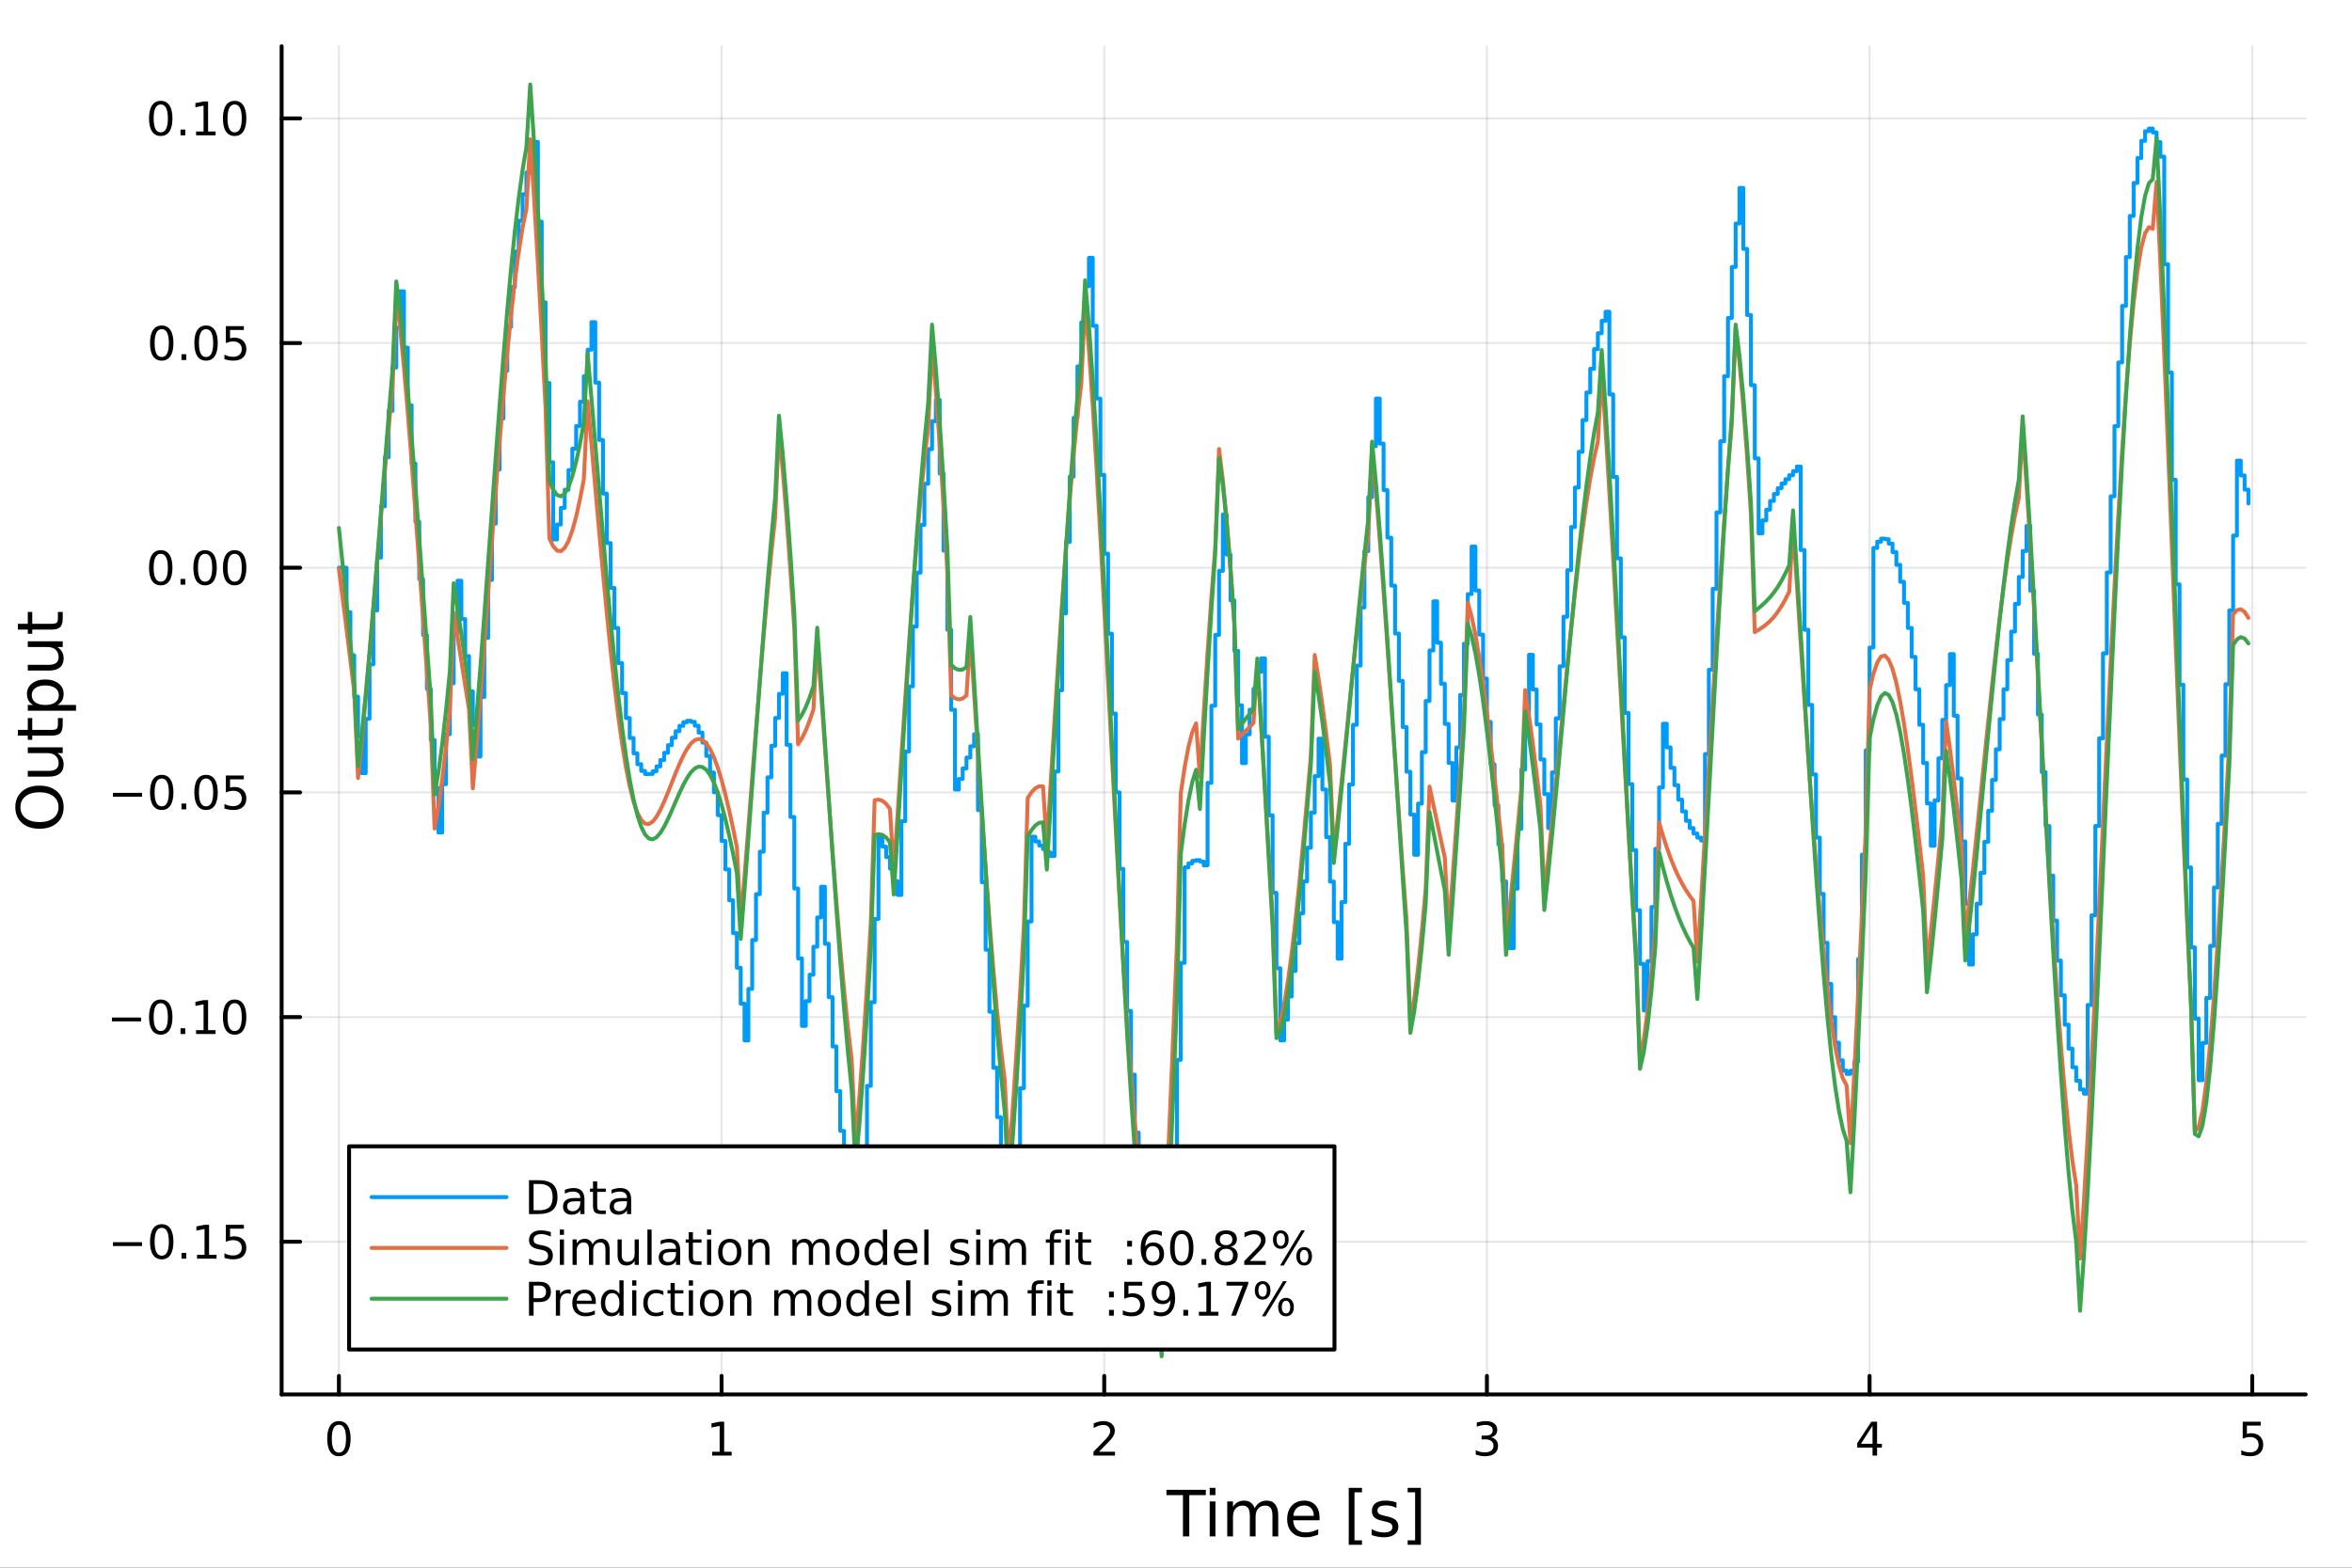 <?xml version="1.0" encoding="utf-8"?>
<svg xmlns="http://www.w3.org/2000/svg" xmlns:xlink="http://www.w3.org/1999/xlink" width="600" height="400" viewBox="0 0 2400 1600">
<rect x="0" y="0" width="2400" height="1600" fill="#333333" stroke="none"/>
<defs>
  <clipPath id="clip320">
    <rect x="0" y="0" width="2400" height="1600"/>
  </clipPath>
</defs>
<path clip-path="url(#clip320)" d="M0 1600 L2400 1600 L2400 0 L0 0  Z" fill="#ffffff" fill-rule="evenodd" fill-opacity="1"/>
<defs>
  <clipPath id="clip321">
    <rect x="480" y="0" width="1681" height="1600"/>
  </clipPath>
</defs>
<path clip-path="url(#clip320)" d="M287.366 1423.18 L2352.76 1423.18 L2352.76 47.244 L287.366 47.244  Z" fill="#ffffff" fill-rule="evenodd" fill-opacity="1"/>
<defs>
  <clipPath id="clip322">
    <rect x="287" y="47" width="2066" height="1377"/>
  </clipPath>
</defs>
<polyline clip-path="url(#clip322)" style="stroke:#000000; stroke-linecap:round; stroke-linejoin:round; stroke-width:2; stroke-opacity:0.1; fill:none" points="345.82,1423.18 345.82,47.244 "/>
<polyline clip-path="url(#clip322)" style="stroke:#000000; stroke-linecap:round; stroke-linejoin:round; stroke-width:2; stroke-opacity:0.1; fill:none" points="736.298,1423.18 736.298,47.244 "/>
<polyline clip-path="url(#clip322)" style="stroke:#000000; stroke-linecap:round; stroke-linejoin:round; stroke-width:2; stroke-opacity:0.1; fill:none" points="1126.77,1423.18 1126.77,47.244 "/>
<polyline clip-path="url(#clip322)" style="stroke:#000000; stroke-linecap:round; stroke-linejoin:round; stroke-width:2; stroke-opacity:0.1; fill:none" points="1517.25,1423.18 1517.25,47.244 "/>
<polyline clip-path="url(#clip322)" style="stroke:#000000; stroke-linecap:round; stroke-linejoin:round; stroke-width:2; stroke-opacity:0.1; fill:none" points="1907.73,1423.18 1907.73,47.244 "/>
<polyline clip-path="url(#clip322)" style="stroke:#000000; stroke-linecap:round; stroke-linejoin:round; stroke-width:2; stroke-opacity:0.1; fill:none" points="2298.21,1423.18 2298.21,47.244 "/>
<polyline clip-path="url(#clip322)" style="stroke:#000000; stroke-linecap:round; stroke-linejoin:round; stroke-width:2; stroke-opacity:0.1; fill:none" points="287.366,1267.34 2352.76,1267.34 "/>
<polyline clip-path="url(#clip322)" style="stroke:#000000; stroke-linecap:round; stroke-linejoin:round; stroke-width:2; stroke-opacity:0.1; fill:none" points="287.366,1038.04 2352.76,1038.04 "/>
<polyline clip-path="url(#clip322)" style="stroke:#000000; stroke-linecap:round; stroke-linejoin:round; stroke-width:2; stroke-opacity:0.1; fill:none" points="287.366,808.735 2352.76,808.735 "/>
<polyline clip-path="url(#clip322)" style="stroke:#000000; stroke-linecap:round; stroke-linejoin:round; stroke-width:2; stroke-opacity:0.1; fill:none" points="287.366,579.435 2352.76,579.435 "/>
<polyline clip-path="url(#clip322)" style="stroke:#000000; stroke-linecap:round; stroke-linejoin:round; stroke-width:2; stroke-opacity:0.1; fill:none" points="287.366,350.134 2352.76,350.134 "/>
<polyline clip-path="url(#clip322)" style="stroke:#000000; stroke-linecap:round; stroke-linejoin:round; stroke-width:2; stroke-opacity:0.1; fill:none" points="287.366,120.834 2352.76,120.834 "/>
<polyline clip-path="url(#clip320)" style="stroke:#000000; stroke-linecap:round; stroke-linejoin:round; stroke-width:4; stroke-opacity:1; fill:none" points="287.366,1423.18 2352.76,1423.18 "/>
<polyline clip-path="url(#clip320)" style="stroke:#000000; stroke-linecap:round; stroke-linejoin:round; stroke-width:4; stroke-opacity:1; fill:none" points="345.82,1423.18 345.82,1404.28 "/>
<polyline clip-path="url(#clip320)" style="stroke:#000000; stroke-linecap:round; stroke-linejoin:round; stroke-width:4; stroke-opacity:1; fill:none" points="736.298,1423.18 736.298,1404.28 "/>
<polyline clip-path="url(#clip320)" style="stroke:#000000; stroke-linecap:round; stroke-linejoin:round; stroke-width:4; stroke-opacity:1; fill:none" points="1126.77,1423.18 1126.77,1404.28 "/>
<polyline clip-path="url(#clip320)" style="stroke:#000000; stroke-linecap:round; stroke-linejoin:round; stroke-width:4; stroke-opacity:1; fill:none" points="1517.25,1423.18 1517.25,1404.28 "/>
<polyline clip-path="url(#clip320)" style="stroke:#000000; stroke-linecap:round; stroke-linejoin:round; stroke-width:4; stroke-opacity:1; fill:none" points="1907.73,1423.18 1907.73,1404.28 "/>
<polyline clip-path="url(#clip320)" style="stroke:#000000; stroke-linecap:round; stroke-linejoin:round; stroke-width:4; stroke-opacity:1; fill:none" points="2298.21,1423.18 2298.21,1404.28 "/>
<path clip-path="url(#clip320)" d="M345.82 1454.1 Q342.209 1454.1 340.381 1457.66 Q338.575 1461.2 338.575 1468.33 Q338.575 1475.44 340.381 1479.01 Q342.209 1482.55 345.82 1482.55 Q349.455 1482.55 351.26 1479.01 Q353.089 1475.44 353.089 1468.33 Q353.089 1461.2 351.26 1457.66 Q349.455 1454.1 345.82 1454.1 M345.82 1450.39 Q351.63 1450.39 354.686 1455 Q357.765 1459.58 357.765 1468.33 Q357.765 1477.06 354.686 1481.67 Q351.63 1486.25 345.82 1486.25 Q340.01 1486.25 336.931 1481.67 Q333.876 1477.06 333.876 1468.33 Q333.876 1459.58 336.931 1455 Q340.01 1450.39 345.82 1450.39 Z" fill="#000000" fill-rule="nonzero" fill-opacity="1" /><path clip-path="url(#clip320)" d="M726.68 1481.64 L734.318 1481.64 L734.318 1455.28 L726.008 1456.95 L726.008 1452.69 L734.272 1451.02 L738.948 1451.02 L738.948 1481.64 L746.587 1481.64 L746.587 1485.58 L726.68 1485.58 L726.68 1481.64 Z" fill="#000000" fill-rule="nonzero" fill-opacity="1" /><path clip-path="url(#clip320)" d="M1121.43 1481.64 L1137.75 1481.64 L1137.75 1485.58 L1115.8 1485.58 L1115.8 1481.64 Q1118.46 1478.89 1123.05 1474.26 Q1127.65 1469.61 1128.83 1468.27 Q1131.08 1465.74 1131.96 1464.01 Q1132.86 1462.25 1132.86 1460.56 Q1132.86 1457.8 1130.92 1456.07 Q1129 1454.33 1125.9 1454.33 Q1123.7 1454.33 1121.24 1455.09 Q1118.81 1455.86 1116.03 1457.41 L1116.03 1452.69 Q1118.86 1451.55 1121.31 1450.97 Q1123.77 1450.39 1125.8 1450.39 Q1131.17 1450.39 1134.37 1453.08 Q1137.56 1455.77 1137.56 1460.26 Q1137.56 1462.39 1136.75 1464.31 Q1135.96 1466.2 1133.86 1468.8 Q1133.28 1469.47 1130.18 1472.69 Q1127.08 1475.88 1121.43 1481.64 Z" fill="#000000" fill-rule="nonzero" fill-opacity="1" /><path clip-path="url(#clip320)" d="M1521.5 1466.95 Q1524.86 1467.66 1526.73 1469.93 Q1528.63 1472.2 1528.63 1475.53 Q1528.63 1480.65 1525.11 1483.45 Q1521.59 1486.25 1515.11 1486.25 Q1512.93 1486.25 1510.62 1485.81 Q1508.33 1485.39 1505.87 1484.54 L1505.87 1480.02 Q1507.82 1481.16 1510.13 1481.74 Q1512.45 1482.32 1514.97 1482.32 Q1519.37 1482.32 1521.66 1480.58 Q1523.98 1478.84 1523.98 1475.53 Q1523.98 1472.48 1521.82 1470.77 Q1519.69 1469.03 1515.87 1469.03 L1511.85 1469.03 L1511.85 1465.19 L1516.06 1465.19 Q1519.51 1465.19 1521.34 1463.82 Q1523.17 1462.43 1523.17 1459.84 Q1523.17 1457.18 1521.27 1455.77 Q1519.39 1454.33 1515.87 1454.33 Q1513.95 1454.33 1511.75 1454.75 Q1509.56 1455.16 1506.92 1456.04 L1506.92 1451.88 Q1509.58 1451.14 1511.89 1450.77 Q1514.23 1450.39 1516.29 1450.39 Q1521.62 1450.39 1524.72 1452.83 Q1527.82 1455.23 1527.82 1459.35 Q1527.82 1462.22 1526.18 1464.21 Q1524.53 1466.18 1521.5 1466.95 Z" fill="#000000" fill-rule="nonzero" fill-opacity="1" /><path clip-path="url(#clip320)" d="M1910.74 1455.09 L1898.93 1473.54 L1910.74 1473.54 L1910.74 1455.09 M1909.51 1451.02 L1915.39 1451.02 L1915.39 1473.54 L1920.32 1473.54 L1920.32 1477.43 L1915.39 1477.43 L1915.39 1485.58 L1910.74 1485.58 L1910.74 1477.43 L1895.14 1477.43 L1895.14 1472.92 L1909.51 1451.02 Z" fill="#000000" fill-rule="nonzero" fill-opacity="1" /><path clip-path="url(#clip320)" d="M2288.48 1451.02 L2306.84 1451.02 L2306.84 1454.96 L2292.77 1454.96 L2292.77 1463.43 Q2293.78 1463.08 2294.8 1462.92 Q2295.82 1462.73 2296.84 1462.73 Q2302.63 1462.73 2306.01 1465.9 Q2309.39 1469.08 2309.39 1474.49 Q2309.39 1480.07 2305.91 1483.17 Q2302.44 1486.25 2296.12 1486.25 Q2293.95 1486.25 2291.68 1485.88 Q2289.43 1485.51 2287.03 1484.77 L2287.03 1480.07 Q2289.11 1481.2 2291.33 1481.76 Q2293.55 1482.32 2296.03 1482.32 Q2300.03 1482.32 2302.37 1480.21 Q2304.71 1478.1 2304.71 1474.49 Q2304.71 1470.88 2302.37 1468.77 Q2300.03 1466.67 2296.03 1466.67 Q2294.16 1466.67 2292.28 1467.08 Q2290.43 1467.5 2288.48 1468.38 L2288.48 1451.02 Z" fill="#000000" fill-rule="nonzero" fill-opacity="1" /><path clip-path="url(#clip320)" d="M1190.23 1520.52 L1230.43 1520.52 L1230.43 1525.93 L1213.56 1525.93 L1213.56 1568.04 L1207.1 1568.04 L1207.1 1525.93 L1190.23 1525.93 L1190.23 1520.52 Z" fill="#000000" fill-rule="nonzero" fill-opacity="1" /><path clip-path="url(#clip320)" d="M1234.38 1532.4 L1240.23 1532.4 L1240.23 1568.04 L1234.38 1568.04 L1234.38 1532.4 M1234.38 1518.52 L1240.23 1518.52 L1240.23 1525.93 L1234.38 1525.93 L1234.38 1518.52 Z" fill="#000000" fill-rule="nonzero" fill-opacity="1" /><path clip-path="url(#clip320)" d="M1280.24 1539.24 Q1282.44 1535.29 1285.5 1533.41 Q1288.55 1531.54 1292.69 1531.54 Q1298.26 1531.54 1301.28 1535.45 Q1304.31 1539.33 1304.31 1546.53 L1304.31 1568.04 L1298.42 1568.04 L1298.42 1546.72 Q1298.42 1541.59 1296.6 1539.11 Q1294.79 1536.63 1291.07 1536.63 Q1286.51 1536.63 1283.87 1539.65 Q1281.23 1542.68 1281.23 1547.9 L1281.23 1568.04 L1275.34 1568.04 L1275.34 1546.72 Q1275.34 1541.56 1273.53 1539.11 Q1271.71 1536.63 1267.93 1536.63 Q1263.44 1536.63 1260.8 1539.68 Q1258.15 1542.71 1258.15 1547.9 L1258.15 1568.04 L1252.27 1568.04 L1252.27 1532.4 L1258.15 1532.4 L1258.15 1537.93 Q1260.16 1534.66 1262.96 1533.1 Q1265.76 1531.54 1269.61 1531.54 Q1273.5 1531.54 1276.2 1533.51 Q1278.94 1535.48 1280.24 1539.24 Z" fill="#000000" fill-rule="nonzero" fill-opacity="1" /><path clip-path="url(#clip320)" d="M1346.48 1548.76 L1346.48 1551.62 L1319.55 1551.62 Q1319.93 1557.67 1323.18 1560.85 Q1326.46 1564 1332.28 1564 Q1335.66 1564 1338.81 1563.17 Q1341.99 1562.35 1345.11 1560.69 L1345.11 1566.23 Q1341.96 1567.57 1338.65 1568.27 Q1335.34 1568.97 1331.93 1568.97 Q1323.4 1568.97 1318.41 1564 Q1313.44 1559.04 1313.44 1550.57 Q1313.44 1541.82 1318.15 1536.69 Q1322.89 1531.54 1330.91 1531.54 Q1338.11 1531.54 1342.28 1536.18 Q1346.48 1540.8 1346.48 1548.76 M1340.62 1547.04 Q1340.56 1542.23 1337.92 1539.37 Q1335.31 1536.5 1330.98 1536.5 Q1326.08 1536.5 1323.12 1539.27 Q1320.19 1542.04 1319.74 1547.07 L1340.62 1547.04 Z" fill="#000000" fill-rule="nonzero" fill-opacity="1" /><path clip-path="url(#clip320)" d="M1376.27 1518.52 L1389.77 1518.52 L1389.77 1523.07 L1382.13 1523.07 L1382.13 1572.09 L1389.77 1572.09 L1389.77 1576.64 L1376.27 1576.64 L1376.27 1518.52 Z" fill="#000000" fill-rule="nonzero" fill-opacity="1" /><path clip-path="url(#clip320)" d="M1424.97 1533.45 L1424.97 1538.98 Q1422.49 1537.71 1419.81 1537.07 Q1417.14 1536.44 1414.27 1536.44 Q1409.91 1536.44 1407.72 1537.77 Q1405.55 1539.11 1405.55 1541.79 Q1405.55 1543.82 1407.11 1545 Q1408.67 1546.15 1413.38 1547.2 L1415.39 1547.64 Q1421.63 1548.98 1424.24 1551.43 Q1426.88 1553.85 1426.88 1558.21 Q1426.88 1563.17 1422.93 1566.07 Q1419.02 1568.97 1412.14 1568.97 Q1409.28 1568.97 1406.16 1568.39 Q1403.07 1567.85 1399.63 1566.74 L1399.63 1560.69 Q1402.88 1562.38 1406.03 1563.24 Q1409.18 1564.07 1412.27 1564.07 Q1416.41 1564.07 1418.63 1562.66 Q1420.86 1561.23 1420.86 1558.65 Q1420.86 1556.27 1419.24 1554.99 Q1417.65 1553.72 1412.2 1552.54 L1410.17 1552.07 Q1404.72 1550.92 1402.31 1548.56 Q1399.89 1546.18 1399.89 1542.04 Q1399.89 1537.01 1403.45 1534.27 Q1407.02 1531.54 1413.57 1531.54 Q1416.82 1531.54 1419.68 1532.01 Q1422.55 1532.49 1424.97 1533.45 Z" fill="#000000" fill-rule="nonzero" fill-opacity="1" /><path clip-path="url(#clip320)" d="M1449.89 1518.52 L1449.89 1576.64 L1436.39 1576.64 L1436.39 1572.09 L1444 1572.09 L1444 1523.07 L1436.39 1523.07 L1436.39 1518.52 L1449.89 1518.52 Z" fill="#000000" fill-rule="nonzero" fill-opacity="1" /><polyline clip-path="url(#clip320)" style="stroke:#000000; stroke-linecap:round; stroke-linejoin:round; stroke-width:4; stroke-opacity:1; fill:none" points="287.366,1423.18 287.366,47.244 "/>
<polyline clip-path="url(#clip320)" style="stroke:#000000; stroke-linecap:round; stroke-linejoin:round; stroke-width:4; stroke-opacity:1; fill:none" points="287.366,1267.34 306.264,1267.34 "/>
<polyline clip-path="url(#clip320)" style="stroke:#000000; stroke-linecap:round; stroke-linejoin:round; stroke-width:4; stroke-opacity:1; fill:none" points="287.366,1038.04 306.264,1038.04 "/>
<polyline clip-path="url(#clip320)" style="stroke:#000000; stroke-linecap:round; stroke-linejoin:round; stroke-width:4; stroke-opacity:1; fill:none" points="287.366,808.735 306.264,808.735 "/>
<polyline clip-path="url(#clip320)" style="stroke:#000000; stroke-linecap:round; stroke-linejoin:round; stroke-width:4; stroke-opacity:1; fill:none" points="287.366,579.435 306.264,579.435 "/>
<polyline clip-path="url(#clip320)" style="stroke:#000000; stroke-linecap:round; stroke-linejoin:round; stroke-width:4; stroke-opacity:1; fill:none" points="287.366,350.134 306.264,350.134 "/>
<polyline clip-path="url(#clip320)" style="stroke:#000000; stroke-linecap:round; stroke-linejoin:round; stroke-width:4; stroke-opacity:1; fill:none" points="287.366,120.834 306.264,120.834 "/>
<path clip-path="url(#clip320)" d="M115.256 1267.79 L144.931 1267.79 L144.931 1271.72 L115.256 1271.72 L115.256 1267.79 Z" fill="#000000" fill-rule="nonzero" fill-opacity="1" /><path clip-path="url(#clip320)" d="M165.024 1253.13 Q161.413 1253.13 159.584 1256.7 Q157.778 1260.24 157.778 1267.37 Q157.778 1274.48 159.584 1278.04 Q161.413 1281.58 165.024 1281.58 Q168.658 1281.58 170.464 1278.04 Q172.292 1274.48 172.292 1267.37 Q172.292 1260.24 170.464 1256.7 Q168.658 1253.13 165.024 1253.13 M165.024 1249.43 Q170.834 1249.43 173.889 1254.04 Q176.968 1258.62 176.968 1267.37 Q176.968 1276.1 173.889 1280.7 Q170.834 1285.29 165.024 1285.29 Q159.214 1285.29 156.135 1280.7 Q153.079 1276.1 153.079 1267.37 Q153.079 1258.62 156.135 1254.04 Q159.214 1249.43 165.024 1249.43 Z" fill="#000000" fill-rule="nonzero" fill-opacity="1" /><path clip-path="url(#clip320)" d="M185.186 1278.74 L190.07 1278.74 L190.07 1284.62 L185.186 1284.62 L185.186 1278.74 Z" fill="#000000" fill-rule="nonzero" fill-opacity="1" /><path clip-path="url(#clip320)" d="M201.065 1280.68 L208.704 1280.68 L208.704 1254.31 L200.394 1255.98 L200.394 1251.72 L208.658 1250.06 L213.334 1250.06 L213.334 1280.68 L220.973 1280.68 L220.973 1284.62 L201.065 1284.62 L201.065 1280.68 Z" fill="#000000" fill-rule="nonzero" fill-opacity="1" /><path clip-path="url(#clip320)" d="M230.463 1250.06 L248.82 1250.06 L248.82 1253.99 L234.746 1253.99 L234.746 1262.46 Q235.764 1262.12 236.783 1261.95 Q237.801 1261.77 238.82 1261.77 Q244.607 1261.77 247.986 1264.94 Q251.366 1268.11 251.366 1273.53 Q251.366 1279.11 247.894 1282.21 Q244.421 1285.29 238.102 1285.29 Q235.926 1285.29 233.658 1284.92 Q231.412 1284.55 229.005 1283.81 L229.005 1279.11 Q231.088 1280.24 233.31 1280.8 Q235.533 1281.35 238.009 1281.35 Q242.014 1281.35 244.352 1279.25 Q246.69 1277.14 246.69 1273.53 Q246.69 1269.92 244.352 1267.81 Q242.014 1265.7 238.009 1265.7 Q236.135 1265.7 234.26 1266.12 Q232.408 1266.54 230.463 1267.42 L230.463 1250.06 Z" fill="#000000" fill-rule="nonzero" fill-opacity="1" /><path clip-path="url(#clip320)" d="M114.26 1038.49 L143.936 1038.49 L143.936 1042.42 L114.26 1042.42 L114.26 1038.49 Z" fill="#000000" fill-rule="nonzero" fill-opacity="1" /><path clip-path="url(#clip320)" d="M164.028 1023.83 Q160.417 1023.83 158.589 1027.4 Q156.783 1030.94 156.783 1038.07 Q156.783 1045.18 158.589 1048.74 Q160.417 1052.28 164.028 1052.28 Q167.663 1052.28 169.468 1048.74 Q171.297 1045.18 171.297 1038.07 Q171.297 1030.94 169.468 1027.4 Q167.663 1023.83 164.028 1023.83 M164.028 1020.13 Q169.839 1020.13 172.894 1024.74 Q175.973 1029.32 175.973 1038.07 Q175.973 1046.8 172.894 1051.4 Q169.839 1055.99 164.028 1055.99 Q158.218 1055.99 155.14 1051.4 Q152.084 1046.8 152.084 1038.07 Q152.084 1029.32 155.14 1024.74 Q158.218 1020.13 164.028 1020.13 Z" fill="#000000" fill-rule="nonzero" fill-opacity="1" /><path clip-path="url(#clip320)" d="M184.19 1049.44 L189.075 1049.44 L189.075 1055.32 L184.19 1055.32 L184.19 1049.44 Z" fill="#000000" fill-rule="nonzero" fill-opacity="1" /><path clip-path="url(#clip320)" d="M200.07 1051.38 L207.709 1051.38 L207.709 1025.01 L199.399 1026.68 L199.399 1022.42 L207.662 1020.76 L212.338 1020.76 L212.338 1051.38 L219.977 1051.38 L219.977 1055.32 L200.07 1055.32 L200.07 1051.38 Z" fill="#000000" fill-rule="nonzero" fill-opacity="1" /><path clip-path="url(#clip320)" d="M239.422 1023.83 Q235.81 1023.83 233.982 1027.4 Q232.176 1030.94 232.176 1038.07 Q232.176 1045.18 233.982 1048.74 Q235.81 1052.28 239.422 1052.28 Q243.056 1052.28 244.861 1048.74 Q246.69 1045.18 246.69 1038.07 Q246.69 1030.94 244.861 1027.4 Q243.056 1023.83 239.422 1023.83 M239.422 1020.13 Q245.232 1020.13 248.287 1024.74 Q251.366 1029.32 251.366 1038.07 Q251.366 1046.8 248.287 1051.4 Q245.232 1055.99 239.422 1055.99 Q233.611 1055.99 230.533 1051.4 Q227.477 1046.8 227.477 1038.07 Q227.477 1029.32 230.533 1024.74 Q233.611 1020.13 239.422 1020.13 Z" fill="#000000" fill-rule="nonzero" fill-opacity="1" /><path clip-path="url(#clip320)" d="M115.256 809.186 L144.931 809.186 L144.931 813.121 L115.256 813.121 L115.256 809.186 Z" fill="#000000" fill-rule="nonzero" fill-opacity="1" /><path clip-path="url(#clip320)" d="M165.024 794.534 Q161.413 794.534 159.584 798.098 Q157.778 801.64 157.778 808.77 Q157.778 815.876 159.584 819.441 Q161.413 822.983 165.024 822.983 Q168.658 822.983 170.464 819.441 Q172.292 815.876 172.292 808.77 Q172.292 801.64 170.464 798.098 Q168.658 794.534 165.024 794.534 M165.024 790.83 Q170.834 790.83 173.889 795.436 Q176.968 800.02 176.968 808.77 Q176.968 817.496 173.889 822.103 Q170.834 826.686 165.024 826.686 Q159.214 826.686 156.135 822.103 Q153.079 817.496 153.079 808.77 Q153.079 800.02 156.135 795.436 Q159.214 790.83 165.024 790.83 Z" fill="#000000" fill-rule="nonzero" fill-opacity="1" /><path clip-path="url(#clip320)" d="M185.186 820.135 L190.07 820.135 L190.07 826.015 L185.186 826.015 L185.186 820.135 Z" fill="#000000" fill-rule="nonzero" fill-opacity="1" /><path clip-path="url(#clip320)" d="M210.255 794.534 Q206.644 794.534 204.815 798.098 Q203.01 801.64 203.01 808.77 Q203.01 815.876 204.815 819.441 Q206.644 822.983 210.255 822.983 Q213.889 822.983 215.695 819.441 Q217.523 815.876 217.523 808.77 Q217.523 801.64 215.695 798.098 Q213.889 794.534 210.255 794.534 M210.255 790.83 Q216.065 790.83 219.121 795.436 Q222.199 800.02 222.199 808.77 Q222.199 817.496 219.121 822.103 Q216.065 826.686 210.255 826.686 Q204.445 826.686 201.366 822.103 Q198.311 817.496 198.311 808.77 Q198.311 800.02 201.366 795.436 Q204.445 790.83 210.255 790.83 Z" fill="#000000" fill-rule="nonzero" fill-opacity="1" /><path clip-path="url(#clip320)" d="M230.463 791.455 L248.82 791.455 L248.82 795.39 L234.746 795.39 L234.746 803.862 Q235.764 803.515 236.783 803.353 Q237.801 803.168 238.82 803.168 Q244.607 803.168 247.986 806.339 Q251.366 809.51 251.366 814.927 Q251.366 820.506 247.894 823.608 Q244.421 826.686 238.102 826.686 Q235.926 826.686 233.658 826.316 Q231.412 825.946 229.005 825.205 L229.005 820.506 Q231.088 821.64 233.31 822.196 Q235.533 822.751 238.009 822.751 Q242.014 822.751 244.352 820.645 Q246.69 818.538 246.69 814.927 Q246.69 811.316 244.352 809.209 Q242.014 807.103 238.009 807.103 Q236.135 807.103 234.26 807.52 Q232.408 807.936 230.463 808.816 L230.463 791.455 Z" fill="#000000" fill-rule="nonzero" fill-opacity="1" /><path clip-path="url(#clip320)" d="M164.028 565.233 Q160.417 565.233 158.589 568.798 Q156.783 572.34 156.783 579.469 Q156.783 586.576 158.589 590.141 Q160.417 593.682 164.028 593.682 Q167.663 593.682 169.468 590.141 Q171.297 586.576 171.297 579.469 Q171.297 572.34 169.468 568.798 Q167.663 565.233 164.028 565.233 M164.028 561.53 Q169.839 561.53 172.894 566.136 Q175.973 570.719 175.973 579.469 Q175.973 588.196 172.894 592.803 Q169.839 597.386 164.028 597.386 Q158.218 597.386 155.14 592.803 Q152.084 588.196 152.084 579.469 Q152.084 570.719 155.14 566.136 Q158.218 561.53 164.028 561.53 Z" fill="#000000" fill-rule="nonzero" fill-opacity="1" /><path clip-path="url(#clip320)" d="M184.19 590.835 L189.075 590.835 L189.075 596.715 L184.19 596.715 L184.19 590.835 Z" fill="#000000" fill-rule="nonzero" fill-opacity="1" /><path clip-path="url(#clip320)" d="M209.26 565.233 Q205.649 565.233 203.82 568.798 Q202.014 572.34 202.014 579.469 Q202.014 586.576 203.82 590.141 Q205.649 593.682 209.26 593.682 Q212.894 593.682 214.699 590.141 Q216.528 586.576 216.528 579.469 Q216.528 572.34 214.699 568.798 Q212.894 565.233 209.26 565.233 M209.26 561.53 Q215.07 561.53 218.125 566.136 Q221.204 570.719 221.204 579.469 Q221.204 588.196 218.125 592.803 Q215.07 597.386 209.26 597.386 Q203.449 597.386 200.371 592.803 Q197.315 588.196 197.315 579.469 Q197.315 570.719 200.371 566.136 Q203.449 561.53 209.26 561.53 Z" fill="#000000" fill-rule="nonzero" fill-opacity="1" /><path clip-path="url(#clip320)" d="M239.422 565.233 Q235.81 565.233 233.982 568.798 Q232.176 572.34 232.176 579.469 Q232.176 586.576 233.982 590.141 Q235.81 593.682 239.422 593.682 Q243.056 593.682 244.861 590.141 Q246.69 586.576 246.69 579.469 Q246.69 572.34 244.861 568.798 Q243.056 565.233 239.422 565.233 M239.422 561.53 Q245.232 561.53 248.287 566.136 Q251.366 570.719 251.366 579.469 Q251.366 588.196 248.287 592.803 Q245.232 597.386 239.422 597.386 Q233.611 597.386 230.533 592.803 Q227.477 588.196 227.477 579.469 Q227.477 570.719 230.533 566.136 Q233.611 561.53 239.422 561.53 Z" fill="#000000" fill-rule="nonzero" fill-opacity="1" /><path clip-path="url(#clip320)" d="M165.024 335.933 Q161.413 335.933 159.584 339.498 Q157.778 343.04 157.778 350.169 Q157.778 357.276 159.584 360.84 Q161.413 364.382 165.024 364.382 Q168.658 364.382 170.464 360.84 Q172.292 357.276 172.292 350.169 Q172.292 343.04 170.464 339.498 Q168.658 335.933 165.024 335.933 M165.024 332.229 Q170.834 332.229 173.889 336.836 Q176.968 341.419 176.968 350.169 Q176.968 358.896 173.889 363.502 Q170.834 368.086 165.024 368.086 Q159.214 368.086 156.135 363.502 Q153.079 358.896 153.079 350.169 Q153.079 341.419 156.135 336.836 Q159.214 332.229 165.024 332.229 Z" fill="#000000" fill-rule="nonzero" fill-opacity="1" /><path clip-path="url(#clip320)" d="M185.186 361.535 L190.07 361.535 L190.07 367.414 L185.186 367.414 L185.186 361.535 Z" fill="#000000" fill-rule="nonzero" fill-opacity="1" /><path clip-path="url(#clip320)" d="M210.255 335.933 Q206.644 335.933 204.815 339.498 Q203.01 343.04 203.01 350.169 Q203.01 357.276 204.815 360.84 Q206.644 364.382 210.255 364.382 Q213.889 364.382 215.695 360.84 Q217.523 357.276 217.523 350.169 Q217.523 343.04 215.695 339.498 Q213.889 335.933 210.255 335.933 M210.255 332.229 Q216.065 332.229 219.121 336.836 Q222.199 341.419 222.199 350.169 Q222.199 358.896 219.121 363.502 Q216.065 368.086 210.255 368.086 Q204.445 368.086 201.366 363.502 Q198.311 358.896 198.311 350.169 Q198.311 341.419 201.366 336.836 Q204.445 332.229 210.255 332.229 Z" fill="#000000" fill-rule="nonzero" fill-opacity="1" /><path clip-path="url(#clip320)" d="M230.463 332.854 L248.82 332.854 L248.82 336.79 L234.746 336.79 L234.746 345.262 Q235.764 344.915 236.783 344.752 Q237.801 344.567 238.82 344.567 Q244.607 344.567 247.986 347.739 Q251.366 350.91 251.366 356.326 Q251.366 361.905 247.894 365.007 Q244.421 368.086 238.102 368.086 Q235.926 368.086 233.658 367.715 Q231.412 367.345 229.005 366.604 L229.005 361.905 Q231.088 363.039 233.31 363.595 Q235.533 364.151 238.009 364.151 Q242.014 364.151 244.352 362.044 Q246.69 359.938 246.69 356.326 Q246.69 352.715 244.352 350.609 Q242.014 348.502 238.009 348.502 Q236.135 348.502 234.26 348.919 Q232.408 349.336 230.463 350.215 L230.463 332.854 Z" fill="#000000" fill-rule="nonzero" fill-opacity="1" /><path clip-path="url(#clip320)" d="M164.028 106.633 Q160.417 106.633 158.589 110.198 Q156.783 113.739 156.783 120.869 Q156.783 127.975 158.589 131.54 Q160.417 135.082 164.028 135.082 Q167.663 135.082 169.468 131.54 Q171.297 127.975 171.297 120.869 Q171.297 113.739 169.468 110.198 Q167.663 106.633 164.028 106.633 M164.028 102.929 Q169.839 102.929 172.894 107.536 Q175.973 112.119 175.973 120.869 Q175.973 129.596 172.894 134.202 Q169.839 138.785 164.028 138.785 Q158.218 138.785 155.14 134.202 Q152.084 129.596 152.084 120.869 Q152.084 112.119 155.14 107.536 Q158.218 102.929 164.028 102.929 Z" fill="#000000" fill-rule="nonzero" fill-opacity="1" /><path clip-path="url(#clip320)" d="M184.19 132.235 L189.075 132.235 L189.075 138.114 L184.19 138.114 L184.19 132.235 Z" fill="#000000" fill-rule="nonzero" fill-opacity="1" /><path clip-path="url(#clip320)" d="M200.07 134.179 L207.709 134.179 L207.709 107.813 L199.399 109.48 L199.399 105.221 L207.662 103.554 L212.338 103.554 L212.338 134.179 L219.977 134.179 L219.977 138.114 L200.07 138.114 L200.07 134.179 Z" fill="#000000" fill-rule="nonzero" fill-opacity="1" /><path clip-path="url(#clip320)" d="M239.422 106.633 Q235.81 106.633 233.982 110.198 Q232.176 113.739 232.176 120.869 Q232.176 127.975 233.982 131.54 Q235.81 135.082 239.422 135.082 Q243.056 135.082 244.861 131.54 Q246.69 127.975 246.69 120.869 Q246.69 113.739 244.861 110.198 Q243.056 106.633 239.422 106.633 M239.422 102.929 Q245.232 102.929 248.287 107.536 Q251.366 112.119 251.366 120.869 Q251.366 129.596 248.287 134.202 Q245.232 138.785 239.422 138.785 Q233.611 138.785 230.533 134.202 Q227.477 129.596 227.477 120.869 Q227.477 112.119 230.533 107.536 Q233.611 102.929 239.422 102.929 Z" fill="#000000" fill-rule="nonzero" fill-opacity="1" /><path clip-path="url(#clip320)" d="M20.845 823.791 Q20.845 830.793 26.064 834.931 Q31.284 839.037 40.292 839.037 Q49.267 839.037 54.487 834.931 Q59.707 830.793 59.707 823.791 Q59.707 816.788 54.487 812.714 Q49.267 808.609 40.292 808.609 Q31.284 808.609 26.064 812.714 Q20.845 816.788 20.845 823.791 M15.625 823.791 Q15.625 813.797 22.341 807.813 Q29.025 801.829 40.292 801.829 Q51.527 801.829 58.243 807.813 Q64.927 813.797 64.927 823.791 Q64.927 833.817 58.243 839.832 Q51.559 845.816 40.292 845.816 Q29.025 845.816 22.341 839.832 Q15.625 833.817 15.625 823.791 Z" fill="#000000" fill-rule="nonzero" fill-opacity="1" /><path clip-path="url(#clip320)" d="M49.936 792.631 L28.356 792.631 L28.356 786.774 L49.713 786.774 Q54.774 786.774 57.32 784.801 Q59.835 782.827 59.835 778.881 Q59.835 774.138 56.811 771.401 Q53.787 768.632 48.567 768.632 L28.356 768.632 L28.356 762.775 L64.004 762.775 L64.004 768.632 L58.53 768.632 Q61.776 770.764 63.368 773.597 Q64.927 776.398 64.927 780.122 Q64.927 786.265 61.108 789.448 Q57.288 792.631 49.936 792.631 M27.497 777.894 L27.497 777.894 Z" fill="#000000" fill-rule="nonzero" fill-opacity="1" /><path clip-path="url(#clip320)" d="M18.235 744.92 L28.356 744.92 L28.356 732.857 L32.908 732.857 L32.908 744.92 L52.259 744.92 Q56.62 744.92 57.861 743.742 Q59.103 742.533 59.103 738.872 L59.103 732.857 L64.004 732.857 L64.004 738.872 Q64.004 745.652 61.49 748.23 Q58.943 750.808 52.259 750.808 L32.908 750.808 L32.908 755.105 L28.356 755.105 L28.356 750.808 L18.235 750.808 L18.235 744.92 Z" fill="#000000" fill-rule="nonzero" fill-opacity="1" /><path clip-path="url(#clip320)" d="M58.657 719.489 L77.563 719.489 L77.563 725.377 L28.356 725.377 L28.356 719.489 L33.767 719.489 Q30.584 717.643 29.056 714.842 Q27.497 712.009 27.497 708.094 Q27.497 701.601 32.653 697.559 Q37.809 693.485 46.212 693.485 Q54.615 693.485 59.771 697.559 Q64.927 701.601 64.927 708.094 Q64.927 712.009 63.399 714.842 Q61.84 717.643 58.657 719.489 M46.212 699.564 Q39.751 699.564 36.09 702.238 Q32.398 704.879 32.398 709.526 Q32.398 714.173 36.09 716.847 Q39.751 719.489 46.212 719.489 Q52.673 719.489 56.365 716.847 Q60.026 714.173 60.026 709.526 Q60.026 704.879 56.365 702.238 Q52.673 699.564 46.212 699.564 Z" fill="#000000" fill-rule="nonzero" fill-opacity="1" /><path clip-path="url(#clip320)" d="M49.936 684.382 L28.356 684.382 L28.356 678.525 L49.713 678.525 Q54.774 678.525 57.32 676.552 Q59.835 674.579 59.835 670.632 Q59.835 665.889 56.811 663.152 Q53.787 660.383 48.567 660.383 L28.356 660.383 L28.356 654.527 L64.004 654.527 L64.004 660.383 L58.53 660.383 Q61.776 662.516 63.368 665.348 Q64.927 668.149 64.927 671.873 Q64.927 678.016 61.108 681.199 Q57.288 684.382 49.936 684.382 M27.497 669.645 L27.497 669.645 Z" fill="#000000" fill-rule="nonzero" fill-opacity="1" /><path clip-path="url(#clip320)" d="M18.235 636.671 L28.356 636.671 L28.356 624.608 L32.908 624.608 L32.908 636.671 L52.259 636.671 Q56.62 636.671 57.861 635.493 Q59.103 634.284 59.103 630.623 L59.103 624.608 L64.004 624.608 L64.004 630.623 Q64.004 637.403 61.49 639.981 Q58.943 642.559 52.259 642.559 L32.908 642.559 L32.908 646.856 L28.356 646.856 L28.356 642.559 L18.235 642.559 L18.235 636.671 Z" fill="#000000" fill-rule="nonzero" fill-opacity="1" /><polyline clip-path="url(#clip322)" style="stroke:#009af9; stroke-linecap:round; stroke-linejoin:round; stroke-width:4; stroke-opacity:1; fill:none" points="345.82,579.435 349.725,579.435 353.63,579.435 353.63,624.765 357.535,624.765 357.535,668.759 361.439,668.759 361.439,711.033 365.344,711.033 365.344,751.24 369.249,751.24 369.249,789.082 373.154,789.082 373.154,733.651 377.059,733.651 377.059,678.085 380.963,678.085 380.963,623.019 384.868,623.019 384.868,569.065 388.773,569.065 388.773,516.799 392.678,516.799 392.678,466.753 396.582,466.753 396.582,419.4 400.487,419.4 400.487,375.155 404.392,375.155 404.392,334.361 408.297,334.361 408.297,297.289 412.201,297.289 412.201,354.792 416.106,354.792 416.106,413.654 420.011,413.654 420.011,473.14 423.916,473.14 423.916,532.519 427.821,532.519 427.821,591.079 431.725,591.079 431.725,648.141 435.63,648.141 435.63,703.071 439.535,703.071 439.535,755.291 443.44,755.291 443.44,804.291 447.344,804.291 447.344,849.631 451.249,849.631 451.249,800.296 455.154,800.296 455.154,749.344 459.059,749.344 459.059,697.364 462.963,697.364 462.963,644.952 466.868,644.952 466.868,592.698 470.773,592.698 470.773,631.84 474.678,631.84 474.678,669.594 478.583,669.594 478.583,705.699 482.487,705.699 482.487,739.931 486.392,739.931 486.392,772.103 490.297,772.103 490.297,711.412 494.202,711.412 494.202,651.088 498.106,651.088 498.106,591.844 502.011,591.844 502.011,534.36 505.916,534.36 505.916,479.263 509.821,479.263 509.821,427.118 513.726,427.118 513.726,378.422 517.63,378.422 517.63,333.594 521.535,333.594 521.535,292.966 525.44,292.966 525.44,256.785 529.345,256.785 529.345,225.205 533.249,225.205 533.249,198.292 537.154,198.292 537.154,176.02 541.059,176.02 541.059,158.278 544.964,158.278 544.964,144.872 548.868,144.872 548.868,226.193 552.773,226.193 552.773,308.575 556.678,308.575 556.678,390.849 560.583,390.849 560.583,471.878 564.488,471.878 564.488,550.579 568.392,550.579 568.392,535.282 572.297,535.282 572.297,518.399 576.202,518.399 576.202,499.889 580.107,499.889 580.107,479.747 584.011,479.747 584.011,458.007 587.916,458.007 587.916,434.737 591.821,434.737 591.821,410.036 595.726,410.036 595.726,384.032 599.631,384.032 599.631,356.88 603.535,356.88 603.535,328.758 607.44,328.758 607.44,390.518 611.345,390.518 611.345,449.039 615.25,449.039 615.25,503.764 619.154,503.764 619.154,554.225 623.059,554.225 623.059,600.044 626.964,600.044 626.964,640.943 630.869,640.943 630.869,676.742 634.773,676.742 634.773,707.365 638.678,707.365 638.678,732.832 642.583,732.832 642.583,753.26 646.488,753.26 646.488,768.859 650.393,768.859 650.393,779.92 654.297,779.92 654.297,786.813 658.202,786.813 658.202,789.973 662.107,789.973 662.107,789.892 666.012,789.892 666.012,787.106 669.916,787.106 669.916,782.183 673.821,782.183 673.821,775.715 677.726,775.715 677.726,768.301 681.631,768.301 681.631,760.534 685.535,760.534 685.535,752.998 689.44,752.998 689.44,746.245 693.345,746.245 693.345,740.795 697.25,740.795 697.25,737.123 701.155,737.123 701.155,735.648 705.059,735.648 705.059,736.731 708.964,736.731 708.964,740.671 712.869,740.671 712.869,747.692 716.774,747.692 716.774,757.953 720.678,757.953 720.678,771.536 724.583,771.536 724.583,788.454 728.488,788.454 728.488,808.65 732.393,808.65 732.393,832.001 736.298,832.001 736.298,858.319 740.202,858.319 740.202,887.363 744.107,887.363 744.107,918.84 748.012,918.84 748.012,952.415 751.917,952.415 751.917,987.717 755.821,987.717 755.821,1024.35 759.726,1024.35 759.726,1061.9 763.631,1061.9 763.631,1009.28 767.536,1009.28 767.536,959.402 771.44,959.402 771.44,912.617 775.345,912.617 775.345,869.214 779.25,869.214 779.25,829.416 783.155,829.416 783.155,793.368 787.06,793.368 787.06,761.147 790.964,761.147 790.964,732.754 794.869,732.754 794.869,708.122 798.774,708.122 798.774,687.116 802.679,687.116 802.679,760.201 806.583,760.201 806.583,833.79 810.488,833.79 810.488,906.81 814.393,906.81 814.393,978.224 818.298,978.224 818.298,1047.05 822.202,1047.05 822.202,1021.74 826.107,1021.74 826.107,994.792 830.012,994.792 830.012,966.288 833.917,966.288 833.917,936.324 837.822,936.324 837.822,905.031 841.726,905.031 841.726,963.227 845.631,963.227 845.631,1017.76 849.536,1017.76 849.536,1068.07 853.441,1068.07 853.441,1113.67 857.345,1113.67 857.345,1154.19 861.25,1154.19 861.25,1189.36 865.155,1189.36 865.155,1219.03 869.06,1219.03 869.06,1243.16 872.965,1243.16 872.965,1261.79 876.869,1261.79 876.869,1275.1 880.774,1275.1 880.774,1192.68 884.679,1192.68 884.679,1108.21 888.584,1108.21 888.584,1022.88 892.488,1022.88 892.488,937.888 896.393,937.888 896.393,854.375 900.298,854.375 900.298,864.092 904.203,864.092 904.203,874.72 908.107,874.72 908.107,886.406 912.012,886.406 912.012,899.266 915.917,899.266 915.917,913.385 919.822,913.385 919.822,838.158 923.727,838.158 923.727,766.94 927.631,766.94 927.631,700.496 931.536,700.496 931.536,639.48 935.441,639.48 935.441,584.425 939.346,584.425 939.346,535.734 943.25,535.734 943.25,493.682 947.155,493.682 947.155,458.407 951.06,458.407 951.06,429.916 954.965,429.916 954.965,408.086 958.87,408.086 958.87,483.333 962.774,483.333 962.774,561.967 966.679,561.967 966.679,642.752 970.584,642.752 970.584,724.444 974.489,724.444 974.489,805.813 978.393,805.813 978.393,795.007 982.298,795.007 982.298,784.226 986.203,784.226 986.203,773.194 990.108,773.194 990.108,761.653 994.012,761.653 994.012,749.364 997.917,749.364 997.917,826.78 1001.82,826.78 1001.82,900.389 1005.73,900.389 1005.73,969.271 1009.63,969.271 1009.63,1032.62 1013.54,1032.62 1013.54,1089.77 1017.44,1089.77 1017.44,1140.17 1021.35,1140.17 1021.35,1183.44 1025.25,1183.44 1025.25,1219.32 1029.16,1219.32 1029.16,1247.73 1033.06,1247.73 1033.06,1268.7 1036.96,1268.7 1036.96,1191.79 1040.87,1191.79 1040.87,1110.62 1044.77,1110.62 1044.77,1026.43 1048.68,1026.43 1048.68,940.466 1052.58,940.466 1052.58,853.969 1056.49,853.969 1056.49,858.832 1060.39,858.832 1060.39,862.905 1064.3,862.905 1064.3,866.534 1068.2,866.534 1068.2,870.056 1072.11,870.056 1072.11,873.797 1076.01,873.797 1076.01,787.408 1079.92,787.408 1079.92,704.502 1083.82,704.502 1083.82,626.109 1087.73,626.109 1087.73,553.145 1091.63,553.145 1091.63,486.394 1095.54,486.394 1095.54,426.503 1099.44,426.503 1099.44,373.967 1103.35,373.967 1103.35,329.128 1107.25,329.128 1107.25,292.171 1111.16,292.171 1111.16,263.125 1115.06,263.125 1115.06,332.527 1118.97,332.527 1118.97,406.778 1122.87,406.778 1122.87,484.703 1126.77,484.703 1126.77,565.085 1130.68,565.085 1130.68,646.69 1134.58,646.69 1134.58,728.293 1138.49,728.293 1138.49,808.7 1142.39,808.7 1142.39,886.772 1146.3,886.772 1146.3,961.447 1150.2,961.447 1150.2,1031.75 1154.11,1031.75 1154.11,1096.84 1158.01,1096.84 1158.01,1155.96 1161.92,1155.96 1161.92,1208.53 1165.82,1208.53 1165.82,1254.08 1169.73,1254.08 1169.73,1292.3 1173.63,1292.3 1173.63,1323.05 1177.54,1323.05 1177.54,1346.3 1181.44,1346.3 1181.44,1362.19 1185.35,1362.19 1185.35,1370.99 1189.25,1370.99 1189.25,1373.09 1193.16,1373.09 1193.16,1278.36 1197.06,1278.36 1197.06,1180.73 1200.97,1180.73 1200.97,1081.7 1204.87,1081.7 1204.87,982.71 1208.77,982.71 1208.77,885.203 1212.68,885.203 1212.68,881.196 1216.58,881.196 1216.58,878.628 1220.49,878.628 1220.49,877.884 1224.39,877.884 1224.39,879.298 1228.3,879.298 1228.3,883.147 1232.2,883.147 1232.2,798.988 1236.11,798.988 1236.11,720.309 1240.01,720.309 1240.01,647.972 1243.92,647.972 1243.92,582.698 1247.82,582.698 1247.82,525.05 1251.73,525.05 1251.73,566.09 1255.63,566.09 1255.63,612.726 1259.54,612.726 1259.54,664.259 1263.44,664.259 1263.44,719.911 1267.35,719.911 1267.35,778.84 1271.25,778.84 1271.25,749.503 1275.16,749.503 1275.16,724.322 1279.06,724.322 1279.06,703.155 1282.97,703.155 1282.97,685.79 1286.87,685.79 1286.87,671.952 1290.78,671.952 1290.78,751.969 1294.68,751.969 1294.68,832.131 1298.58,832.131 1298.58,911.246 1302.49,911.246 1302.49,988.176 1306.39,988.176 1306.39,1061.85 1310.3,1061.85 1310.3,1040.65 1314.2,1040.65 1314.2,1017.02 1318.11,1017.02 1318.11,990.99 1322.01,990.99 1322.01,962.65 1325.92,962.65 1325.92,932.121 1329.82,932.121 1329.82,899.575 1333.73,899.575 1333.73,865.224 1337.63,865.224 1337.63,829.312 1341.54,829.312 1341.54,792.112 1345.44,792.112 1345.44,753.921 1349.35,753.921 1349.35,805.709 1353.25,805.709 1353.25,854.466 1357.16,854.466 1357.16,899.741 1361.06,899.741 1361.06,941.162 1364.97,941.162 1364.97,978.439 1368.87,978.439 1368.87,920.708 1372.78,920.708 1372.78,861.185 1376.68,861.185 1376.68,800.611 1380.58,800.611 1380.58,739.734 1384.49,739.734 1384.49,679.289 1388.39,679.289 1388.39,619.984 1392.3,619.984 1392.3,562.492 1396.2,562.492 1396.2,507.432 1400.11,507.432 1400.11,455.363 1404.01,455.363 1404.01,406.772 1407.92,406.772 1407.92,452.728 1411.82,452.728 1411.82,500.226 1415.73,500.226 1415.73,548.731 1419.63,548.731 1419.63,597.699 1423.54,597.699 1423.54,646.589 1427.44,646.589 1427.44,694.873 1431.35,694.873 1431.35,742.048 1435.25,742.048 1435.25,787.64 1439.16,787.64 1439.16,831.219 1443.06,831.219 1443.06,872.401 1446.97,872.401 1446.97,820.198 1450.87,820.198 1450.87,767.671 1454.78,767.671 1454.78,715.385 1458.68,715.385 1458.68,663.889 1462.59,663.889 1462.59,613.706 1466.49,613.706 1466.49,655.979 1470.39,655.979 1470.39,697.818 1474.3,697.818 1474.3,738.84 1478.2,738.84 1478.2,778.682 1482.11,778.682 1482.11,817.014 1486.01,817.014 1486.01,762.878 1489.92,762.878 1489.92,709.35 1493.82,709.35 1493.82,656.989 1497.73,656.989 1497.73,606.321 1501.63,606.321 1501.63,557.827 1505.54,557.827 1505.54,602.596 1509.44,602.596 1509.44,647.667 1513.35,647.667 1513.35,692.573 1517.25,692.573 1517.25,736.858 1521.16,736.858 1521.16,780.091 1525.06,780.091 1525.06,821.866 1528.97,821.866 1528.97,861.817 1532.87,861.817 1532.87,899.619 1536.78,899.619 1536.78,934.995 1540.68,934.995 1540.68,967.719 1544.59,967.719 1544.59,906.963 1548.49,906.963 1548.49,845.942 1552.39,845.942 1552.39,785.373 1556.3,785.373 1556.3,725.946 1560.2,725.946 1560.2,668.313 1564.11,668.313 1564.11,703.738 1568.01,703.738 1568.01,739.432 1571.92,739.432 1571.92,775.097 1575.82,775.097 1575.82,810.439 1579.73,810.439 1579.73,845.175 1583.63,845.175 1583.63,788.381 1587.54,788.381 1587.54,733.14 1591.44,733.14 1591.44,680.006 1595.35,680.006 1595.35,629.477 1599.25,629.477 1599.25,581.992 1603.16,581.992 1603.16,537.921 1607.06,537.921 1607.06,497.56 1610.97,497.56 1610.97,461.129 1614.87,461.129 1614.87,428.769 1618.78,428.769 1618.78,400.54 1622.68,400.54 1622.68,376.425 1626.59,376.425 1626.59,356.329 1630.49,356.329 1630.49,340.089 1634.4,340.089 1634.4,327.47 1638.3,327.47 1638.3,318.182 1642.2,318.182 1642.2,402.54 1646.11,402.54 1646.11,486.825 1650.01,486.825 1650.01,569.839 1653.92,569.839 1653.92,650.442 1657.82,650.442 1657.82,727.571 1661.73,727.571 1661.73,800.256 1665.63,800.256 1665.63,867.641 1669.54,867.641 1669.54,928.994 1673.44,928.994 1673.44,983.719 1677.35,983.719 1677.35,1031.36 1681.25,1031.36 1681.25,980.962 1685.16,980.962 1685.16,925.694 1689.06,925.694 1689.06,866.325 1692.97,866.325 1692.97,803.684 1696.87,803.684 1696.87,738.646 1700.78,738.646 1700.78,762.771 1704.68,762.771 1704.68,783.634 1708.59,783.634 1708.59,801.36 1712.49,801.36 1712.49,816.128 1716.4,816.128 1716.4,828.163 1720.3,828.163 1720.3,837.735 1724.2,837.735 1724.2,845.15 1728.11,845.15 1728.11,850.741 1732.01,850.741 1732.01,854.867 1735.92,854.867 1735.92,857.898 1739.82,857.898 1739.82,769.55 1743.73,769.55 1743.73,683.532 1747.63,683.532 1747.63,600.982 1751.54,600.982 1751.54,522.944 1755.44,522.944 1755.44,450.346 1759.35,450.346 1759.35,383.986 1763.25,383.986 1763.25,324.521 1767.16,324.521 1767.16,272.457 1771.06,272.457 1771.06,228.144 1774.97,228.144 1774.97,191.775 1778.87,191.775 1778.87,254.044 1782.78,254.044 1782.78,321.501 1786.68,321.501 1786.68,393.11 1790.59,393.11 1790.59,467.776 1794.49,467.776 1794.49,544.374 1798.4,544.374 1798.4,531.111 1802.3,531.111 1802.3,520.195 1806.2,520.195 1806.2,511.314 1810.11,511.314 1810.11,504.128 1814.01,504.128 1814.01,498.277 1817.92,498.277 1817.92,493.394 1821.82,493.394 1821.82,489.104 1825.73,489.104 1825.73,485.037 1829.63,485.037 1829.63,480.836 1833.54,480.836 1833.54,476.158 1837.44,476.158 1837.44,561.347 1841.35,561.347 1841.35,642.784 1845.25,642.784 1845.25,719.442 1849.16,719.442 1849.16,790.415 1853.06,790.415 1853.06,854.93 1856.97,854.93 1856.97,912.359 1860.87,912.359 1860.87,962.23 1864.78,962.23 1864.78,1004.23 1868.68,1004.23 1868.68,1038.19 1872.59,1038.19 1872.59,1064.13 1876.49,1064.13 1876.49,1082.19 1880.4,1082.19 1880.4,1092.69 1884.3,1092.69 1884.3,1096.05 1888.21,1096.05 1888.21,1092.84 1892.11,1092.84 1892.11,1083.73 1896.01,1083.73 1896.01,978.821 1899.92,978.821 1899.92,872.275 1903.82,872.275 1903.82,765.76 1907.73,765.76 1907.73,660.895 1911.63,660.895 1911.63,559.223 1915.54,559.223 1915.54,552.844 1919.44,552.844 1919.44,549.739 1923.35,549.739 1923.35,550.294 1927.25,550.294 1927.25,554.81 1931.16,554.81 1931.16,563.496 1935.06,563.496 1935.06,576.469 1938.97,576.469 1938.97,593.754 1942.87,593.754 1942.87,615.285 1946.78,615.285 1946.78,640.912 1950.68,640.912 1950.68,670.405 1954.59,670.405 1954.59,703.461 1958.49,703.461 1958.49,739.71 1962.4,739.71 1962.4,778.728 1966.3,778.728 1966.3,820.046 1970.21,820.046 1970.21,863.157 1974.11,863.157 1974.11,816.873 1978.01,816.873 1978.01,773.981 1981.92,773.981 1981.92,734.711 1985.82,734.711 1985.82,699.216 1989.73,699.216 1989.73,667.579 1993.63,667.579 1993.63,730.467 1997.54,730.467 1997.54,794.487 2001.44,794.487 2001.44,858.736 2005.35,858.736 2005.35,922.328 2009.25,922.328 2009.25,984.414 2013.16,984.414 2013.16,953.535 2017.06,953.535 2017.06,922.288 2020.97,922.288 2020.97,890.79 2024.87,890.79 2024.87,859.163 2028.78,859.163 2028.78,827.533 2032.68,827.533 2032.68,796.03 2036.59,796.03 2036.59,764.779 2040.49,764.779 2040.49,733.903 2044.4,733.903 2044.4,703.519 2048.3,703.519 2048.3,673.736 2052.21,673.736 2052.21,644.651 2056.11,644.651 2056.11,616.35 2060.02,616.35 2060.02,588.906 2063.92,588.906 2063.92,562.377 2067.82,562.377 2067.82,536.807 2071.73,536.807 2071.73,602.882 2075.63,602.882 2075.63,667.285 2079.54,667.285 2079.54,729.239 2083.44,729.239 2083.44,788.034 2087.35,788.034 2087.35,843.041 2091.25,843.041 2091.25,893.717 2095.16,893.717 2095.16,939.618 2099.06,939.618 2099.06,980.403 2102.97,980.403 2102.97,1015.83 2106.87,1015.83 2106.87,1045.79 2110.78,1045.79 2110.78,1070.24 2114.68,1070.24 2114.68,1089.28 2118.59,1089.28 2118.59,1103.09 2122.49,1103.09 2122.49,1111.95 2126.4,1111.95 2126.4,1116.22 2130.3,1116.22 2130.3,1025.68 2134.21,1025.68 2134.21,934.173 2138.11,934.173 2138.11,843.017 2142.02,843.017 2142.02,753.505 2145.92,753.505 2145.92,666.858 2149.82,666.858 2149.82,584.21 2153.73,584.21 2153.73,506.59 2157.63,506.59 2157.63,434.899 2161.54,434.899 2161.54,369.903 2165.44,369.903 2165.44,312.215 2169.35,312.215 2169.35,262.293 2173.25,262.293 2173.25,220.433 2177.16,220.433 2177.16,186.768 2181.06,186.768 2181.06,161.269 2184.97,161.269 2184.97,143.754 2188.87,143.754 2188.87,133.892 2192.78,133.892 2192.78,131.217 2196.68,131.217 2196.68,135.139 2200.59,135.139 2200.59,144.96 2204.49,144.96 2204.49,159.89 2208.4,159.89 2208.4,269.727 2212.3,269.727 2212.3,380.225 2216.21,380.225 2216.21,489.661 2220.11,489.661 2220.11,596.38 2224.02,596.38 2224.02,698.825 2227.92,698.825 2227.92,795.562 2231.83,795.562 2231.83,885.31 2235.73,885.31 2235.73,966.958 2239.63,966.958 2239.63,1039.58 2243.54,1039.58 2243.54,1102.46 2247.44,1102.46 2247.44,1064.41 2251.35,1064.41 2251.35,1018.48 2255.25,1018.48 2255.25,965.332 2259.16,965.332 2259.16,905.785 2263.06,905.785 2263.06,840.753 2266.97,840.753 2266.97,771.237 2270.87,771.237 2270.87,698.3 2274.78,698.3 2274.78,623.046 2278.68,623.046 2278.68,546.597 2282.59,546.597 2282.59,470.068 2286.49,470.068 2286.49,485.209 2290.4,485.209 2290.4,499.728 2294.3,499.728 2294.3,513.827 "/>
<polyline clip-path="url(#clip322)" style="stroke:#e26f46; stroke-linecap:round; stroke-linejoin:round; stroke-width:4; stroke-opacity:1; fill:none" points="345.82,580.615 349.725,611.049 353.63,642.441 357.535,674.233 361.439,705.884 365.344,794.105 369.249,755.272 373.154,712.908 377.059,667.958 380.963,621.387 384.868,574.145 388.773,527.153 392.678,481.279 396.582,437.32 400.487,395.99 404.392,300.678 408.297,335.045 412.201,375.54 416.106,421.126 420.011,470.696 423.916,523.104 427.821,577.192 431.725,631.823 435.63,685.903 439.535,738.406 443.44,845.619 447.344,823.555 451.249,795.451 455.154,762.04 459.059,724.147 462.963,625.438 466.868,650.003 470.773,674.846 474.678,699.601 478.583,723.919 482.487,804.705 486.392,758.515 490.297,709.045 494.202,657.399 498.106,604.678 502.011,551.956 505.916,500.247 509.821,450.496 513.726,403.55 517.63,360.147 521.535,320.903 525.44,286.305 529.345,256.704 533.249,232.314 537.154,213.213 541.059,142.128 544.964,202.042 548.868,268.728 552.773,340.493 556.678,415.608 560.583,549.572 564.488,557.557 568.392,561.917 572.297,562.492 576.202,559.223 580.107,552.145 584.011,541.385 587.916,527.149 591.821,509.721 595.726,489.444 599.631,409.489 603.535,453.449 607.44,497.843 611.345,541.836 615.25,584.647 619.154,625.561 623.059,663.944 626.964,699.256 630.869,731.055 634.773,759.006 638.678,782.884 642.583,802.569 646.488,818.049 650.393,829.412 654.297,836.84 658.202,840.599 662.107,841.028 666.012,838.527 669.916,833.547 673.821,826.574 677.726,818.116 681.631,808.689 685.535,798.807 689.44,788.968 693.345,779.64 697.25,771.259 701.155,764.21 705.059,758.831 708.964,755.4 712.869,754.131 716.774,755.179 720.678,758.633 724.583,764.519 728.488,772.803 732.393,783.395 736.298,796.154 740.202,810.892 744.107,827.385 748.012,845.376 751.917,864.586 755.821,941.942 759.726,893.985 763.631,844.354 767.536,794.063 771.44,744.09 775.345,695.357 779.25,648.71 783.155,604.902 787.06,564.58 790.964,528.277 794.869,439.178 798.774,480.725 802.679,529.13 806.583,583.117 810.488,641.341 814.393,759.646 818.298,753.498 822.202,745.495 826.107,735.669 830.012,724.091 833.917,653.652 837.822,707.654 841.726,762.33 845.631,816.568 849.536,869.325 853.441,919.645 857.345,966.677 861.25,1009.69 865.155,1048.1 869.06,1081.43 872.965,1166.61 876.869,1120.31 880.774,1066.45 884.679,1006.43 888.584,941.763 892.488,816.74 896.393,816.048 900.298,817.231 904.203,820.394 908.107,825.59 912.012,890.042 915.917,830.543 919.822,770.943 923.727,712.413 927.631,656.044 931.536,602.817 935.441,553.59 939.346,509.082 943.25,469.863 947.155,436.348 951.06,351.573 954.965,398.796 958.87,454.028 962.774,515.773 966.679,582.454 970.584,709.676 974.489,712.672 978.393,713.811 982.298,712.906 986.203,709.83 990.108,647.29 994.012,708.433 997.917,769.361 1001.82,828.859 1005.73,885.81 1009.63,939.213 1013.54,988.202 1017.44,1032.06 1021.35,1070.23 1025.25,1102.32 1029.16,1185.32 1033.06,1136.01 1036.96,1078.42 1040.87,1014.09 1044.77,944.654 1048.68,814.551 1052.58,808.602 1056.49,804.489 1060.39,802.447 1064.3,802.649 1068.2,862.429 1072.11,798.678 1076.01,735.325 1079.92,673.609 1083.82,614.667 1087.73,559.515 1091.63,509.023 1095.54,463.909 1099.44,424.725 1103.35,391.854 1107.25,308.285 1111.16,357.222 1115.06,414.611 1118.97,478.881 1122.87,548.376 1126.77,621.402 1130.68,696.262 1134.58,771.303 1138.49,844.952 1142.39,915.746 1146.3,982.369 1150.2,1043.67 1154.11,1098.67 1158.01,1146.62 1161.92,1186.95 1165.82,1219.3 1169.73,1243.55 1173.63,1259.75 1177.54,1268.14 1181.44,1269.14 1185.35,1320.57 1189.25,1239.96 1193.16,1152.08 1197.06,1059.14 1200.97,963.366 1204.87,809.703 1208.77,783.393 1212.68,762.436 1216.58,747.284 1220.49,738.23 1224.39,792.627 1228.3,727.293 1232.2,665.994 1236.11,609.732 1240.01,559.334 1243.92,458.225 1247.82,490.019 1251.73,531.042 1255.63,580.069 1259.54,635.744 1263.44,753.842 1267.35,749.71 1271.25,745.779 1275.16,741.871 1279.06,737.818 1282.97,676.241 1286.87,740.158 1290.78,805.504 1294.68,870.868 1298.58,934.912 1302.49,1053.62 1306.39,1042.71 1310.3,1025.17 1314.2,1001.48 1318.11,972.273 1322.01,938.261 1325.92,900.248 1329.82,859.089 1333.73,815.673 1337.63,770.896 1341.54,668.421 1345.44,692.257 1349.35,719.26 1353.25,748.855 1357.16,780.429 1361.06,870.58 1364.97,835.521 1368.87,798.582 1372.78,760.485 1376.68,721.944 1380.58,683.65 1384.49,646.251 1388.39,610.342 1392.3,576.454 1396.2,545.042 1400.11,459.256 1404.01,502.54 1407.92,551.15 1411.82,603.884 1415.73,659.503 1419.63,716.764 1423.54,774.444 1427.44,831.373 1431.35,886.458 1435.25,938.705 1439.16,1044.46 1443.06,1019.83 1446.97,988.146 1450.87,950.279 1454.78,907.193 1458.68,802.707 1462.59,821.066 1466.49,839.439 1470.39,857.615 1474.3,875.4 1478.2,949.842 1482.11,897.631 1486.01,842.58 1489.92,785.895 1493.82,728.762 1497.73,615.092 1501.63,629.104 1505.54,647.823 1509.44,670.792 1513.35,697.476 1517.25,727.277 1521.16,759.554 1525.06,793.636 1528.97,828.845 1532.87,864.509 1536.78,957.2 1540.68,923.151 1544.59,885.742 1548.49,845.78 1552.39,804.095 1556.3,704.29 1560.2,730.331 1564.11,759.045 1568.01,789.837 1571.92,822.093 1575.82,912.417 1579.73,877.045 1583.63,839.334 1587.54,800.05 1591.44,759.954 1595.35,719.791 1599.25,680.269 1603.16,642.045 1607.06,605.713 1610.97,571.793 1614.87,540.72 1618.78,512.839 1622.68,488.403 1626.59,467.569 1630.49,450.403 1634.4,379.655 1638.3,438.37 1642.2,502.416 1646.11,570.226 1650.01,640.219 1653.92,710.846 1657.82,780.617 1661.73,848.14 1665.63,912.146 1669.54,971.517 1673.44,1082.52 1677.35,1061.23 1681.25,1031.01 1685.16,992.788 1689.06,947.624 1692.97,839.483 1696.87,852.778 1700.78,864.873 1704.68,875.772 1708.59,885.509 1712.49,894.141 1716.4,901.749 1720.3,908.436 1724.2,914.318 1728.11,919.524 1732.01,981.417 1735.92,916.985 1739.82,850.314 1743.73,782.858 1747.63,716.014 1751.54,651.096 1755.44,589.303 1759.35,531.701 1763.25,479.201 1767.16,432.546 1771.06,335.081 1774.97,370.345 1778.87,414.599 1782.78,466.56 1786.68,524.825 1790.59,645.134 1794.49,642.807 1798.4,640.26 1802.3,637.314 1806.2,633.805 1810.11,629.595 1814.01,624.569 1817.92,618.638 1821.82,611.739 1825.73,603.84 1829.63,537.707 1833.54,596.515 1837.44,656.36 1841.35,715.997 1845.25,774.244 1849.16,830.017 1853.06,882.341 1856.97,930.375 1860.87,973.424 1864.78,1010.94 1868.68,1042.55 1872.59,1068.03 1876.49,1087.31 1880.4,1100.47 1884.3,1107.75 1888.21,1166.72 1892.11,1094.7 1896.01,1016.2 1899.92,933.16 1903.82,847.554 1907.73,704.081 1911.63,687.741 1915.54,676.312 1919.44,670.049 1923.35,669.069 1927.25,673.358 1931.16,682.773 1935.06,697.057 1938.97,715.848 1942.87,738.694 1946.78,765.069 1950.68,794.389 1954.59,826.028 1958.49,859.335 1962.4,893.652 1966.3,985.555 1970.21,951.262 1974.11,914.127 1978.01,874.922 1981.92,834.43 1985.82,736.202 1989.73,764.141 1993.63,795.011 1997.54,828.148 2001.44,862.868 2005.35,955.709 2009.25,922.838 2013.16,887.554 2017.06,850.561 2020.97,812.572 2024.87,774.286 2028.78,736.375 2032.68,699.469 2036.59,664.142 2040.49,630.901 2044.4,600.18 2048.3,572.328 2052.21,547.612 2056.11,526.208 2060.02,508.207 2063.92,436.388 2067.82,493.833 2071.73,556.447 2075.63,622.701 2079.54,691.056 2083.44,760.002 2087.35,828.09 2091.25,893.964 2095.16,956.392 2099.06,1014.28 2102.97,1066.71 2106.87,1112.94 2110.78,1152.39 2114.68,1184.69 2118.59,1209.67 2122.49,1284.55 2126.4,1226.35 2130.3,1159.35 2134.21,1085.33 2138.11,1006.18 2142.02,923.776 2145.92,840.013 2149.82,756.702 2153.73,675.557 2157.63,598.154 2161.54,525.899 2165.44,460.005 2169.35,401.47 2173.25,351.066 2177.16,309.332 2181.06,276.574 2184.97,252.867 2188.87,238.066 2192.78,231.821 2196.68,233.596 2200.59,185.469 2204.49,269.758 2208.4,361.569 2212.3,458.559 2216.21,558.381 2220.11,658.737 2224.02,757.435 2227.92,852.431 2231.83,941.877 2235.73,1024.15 2239.63,1155.1 2243.54,1150.47 2247.44,1133.4 2251.35,1104.68 2255.25,1065.34 2259.16,1016.61 2263.06,959.878 2266.97,896.667 2270.87,828.568 2274.78,757.212 2278.68,627.001 2282.59,622.676 2286.49,621.796 2290.4,624.446 2294.3,630.62 "/>
<polyline clip-path="url(#clip322)" style="stroke:#3da44d; stroke-linecap:round; stroke-linejoin:round; stroke-width:4; stroke-opacity:1; fill:none" points="345.82,538.82 349.725,576.857 353.63,616.263 357.535,656.301 361.439,696.256 365.344,781.7 369.249,747.576 373.154,708.565 377.059,665.573 380.963,619.554 384.868,571.488 388.773,522.354 392.678,473.108 396.582,424.661 400.487,377.857 404.392,287.212 408.297,317.825 412.201,355.013 416.106,397.833 420.011,445.25 423.916,496.173 427.821,549.483 431.725,604.059 435.63,658.806 439.535,712.68 443.44,810.96 447.344,788.337 451.249,759.285 455.154,724.55 459.059,684.976 462.963,595.231 466.868,620.711 470.773,647.162 474.678,674.177 478.583,701.355 482.487,774.562 486.392,729.006 490.297,679.602 494.202,627.45 498.106,573.661 502.011,519.33 505.916,465.51 509.821,413.187 513.726,363.264 517.63,316.54 521.535,273.698 525.44,235.293 529.345,201.747 533.249,173.346 537.154,150.237 541.059,86.186 544.964,145.511 548.868,212.739 552.773,286.141 556.678,363.93 560.583,490.55 564.488,499.797 568.392,505.209 572.297,506.583 576.202,503.821 580.107,496.931 584.011,486.022 587.916,471.291 591.821,453.019 595.726,431.559 599.631,361.071 603.535,406.445 607.44,452.928 611.345,499.637 615.25,545.73 619.154,590.42 623.059,632.994 626.964,672.824 630.869,709.38 634.773,742.236 638.678,771.077 642.583,795.697 646.488,816.001 650.393,832.004 654.297,843.82 658.202,851.657 662.107,855.808 666.012,856.636 669.916,854.567 673.821,850.072 677.726,843.657 681.631,835.845 685.535,827.168 689.44,818.149 693.345,809.291 697.25,801.068 701.155,793.914 705.059,788.214 708.964,784.298 712.869,782.437 716.774,782.835 720.678,785.633 724.583,790.908 728.488,798.67 732.393,808.871 736.298,821.404 740.202,836.112 744.107,852.794 748.012,871.21 751.917,891.091 755.821,958.394 759.726,908.383 763.631,855.988 767.536,802.294 771.44,748.358 775.345,695.192 779.25,643.739 783.155,594.853 787.06,549.284 790.964,507.665 794.869,424.254 798.774,463.857 802.679,511.474 806.583,565.82 810.488,625.517 814.393,735.375 818.298,729.504 822.202,721.703 826.107,711.967 830.012,700.341 833.917,640.663 837.822,697.491 841.726,755.743 845.631,814.217 849.536,871.768 853.441,927.329 857.345,979.934 861.25,1028.74 865.155,1073.03 869.06,1112.23 872.965,1192.18 876.869,1148.19 880.774,1095.36 884.679,1035.14 888.584,969.04 892.488,852.407 896.393,851.287 900.298,852.031 904.203,854.789 908.107,859.653 912.012,912.909 915.917,850.109 919.822,786.427 923.727,723.142 927.631,661.457 931.536,602.475 935.441,547.183 939.346,496.427 943.25,450.902 947.155,411.146 951.06,331.278 954.965,375.939 958.87,429.928 962.774,491.746 966.679,559.778 970.584,678.594 974.489,682.058 978.393,683.729 982.298,683.37 986.203,680.807 990.108,629.679 994.012,694.366 997.917,759.636 1001.82,824.163 1005.73,886.707 1009.63,946.137 1013.54,1001.45 1017.44,1051.81 1021.35,1096.51 1025.25,1135.04 1029.16,1213.3 1033.06,1166.68 1036.96,1110.43 1040.87,1046.1 1044.77,975.334 1048.68,853.628 1052.58,847.168 1056.49,842.447 1060.39,839.755 1064.3,839.315 1068.2,887.534 1072.11,820.071 1076.01,752.196 1079.92,685.263 1083.82,620.538 1087.73,559.167 1091.63,502.161 1095.54,450.375 1099.44,404.496 1103.35,365.034 1107.25,286.074 1111.16,332.2 1115.06,388.154 1118.97,452.362 1122.87,523.133 1126.77,598.706 1130.68,677.291 1134.58,757.12 1138.49,836.483 1142.39,913.766 1146.3,987.489 1150.2,1056.33 1154.11,1119.15 1158.01,1175.02 1161.92,1223.21 1165.82,1263.22 1169.73,1294.76 1173.63,1317.77 1177.54,1332.4 1181.44,1338.97 1185.35,1384.24 1189.25,1304.44 1193.16,1215.62 1197.06,1120.06 1200.97,1020.09 1204.87,871.787 1208.77,841.838 1212.68,817.135 1216.58,798.258 1220.49,785.62 1224.39,825.71 1228.3,754.169 1232.2,686.15 1236.11,622.806 1240.01,565.12 1243.92,467.638 1247.82,495.397 1251.73,533.556 1255.63,580.932 1259.54,636.176 1263.44,744.071 1267.35,738.641 1271.25,733.543 1275.16,728.586 1279.06,723.588 1282.97,672.127 1286.87,738.476 1290.78,807.252 1294.68,876.945 1298.58,946.096 1302.49,1059.59 1306.39,1051.73 1310.3,1036.64 1314.2,1014.77 1318.11,986.687 1322.01,953.084 1325.92,914.755 1329.82,872.568 1333.73,827.437 1337.63,780.302 1341.54,685.854 1345.44,709.445 1349.35,736.706 1353.25,767.063 1357.16,799.891 1361.06,880.792 1364.97,844.67 1368.87,806.114 1372.78,765.879 1376.68,724.724 1380.58,683.392 1384.49,642.593 1388.39,602.987 1392.3,565.177 1396.2,529.689 1400.11,450.719 1404.01,493.057 1407.92,541.724 1411.82,595.502 1415.73,653.108 1419.63,713.234 1423.54,774.578 1427.44,835.874 1431.35,895.92 1435.25,953.606 1439.16,1054.18 1443.06,1032.35 1446.97,1002.63 1450.87,965.852 1454.78,922.955 1458.68,828.745 1462.59,848.772 1466.49,868.949 1470.39,889.05 1474.3,908.86 1478.2,974.432 1482.11,921.159 1486.01,864.132 1489.92,804.617 1493.82,743.877 1497.73,636.89 1501.63,649.254 1505.54,666.805 1509.44,689.123 1513.35,715.695 1517.25,745.93 1521.16,779.18 1525.06,814.757 1528.97,851.951 1532.87,890.049 1536.78,974.602 1540.68,940.511 1544.59,902.392 1548.49,861.072 1552.39,817.41 1556.3,726.03 1560.2,752.227 1564.11,781.594 1568.01,813.528 1571.92,847.394 1575.82,928.792 1579.73,892.643 1583.63,853.559 1587.54,812.332 1591.44,769.768 1595.35,726.661 1599.25,683.781 1603.16,641.854 1607.06,601.545 1610.97,563.45 1614.87,528.08 1618.78,495.857 1622.68,467.107 1626.59,442.055 1630.49,420.829 1634.4,357.21 1638.3,415.566 1642.2,480.504 1646.11,550.403 1650.01,623.608 1653.92,698.464 1657.82,773.363 1661.73,846.777 1665.63,917.29 1669.54,983.627 1673.44,1090.93 1677.35,1073.83 1681.25,1046.85 1685.16,1010.84 1689.06,966.846 1692.97,869.784 1696.87,885.366 1700.78,899.696 1704.68,912.76 1708.59,924.575 1712.49,935.187 1716.4,944.666 1720.3,953.107 1724.2,960.623 1728.11,967.343 1732.01,1019.66 1735.92,953.28 1739.82,883.61 1743.73,812.191 1747.63,740.529 1751.54,670.063 1755.44,602.13 1759.35,537.937 1763.25,478.545 1767.16,424.842 1771.06,331.289 1774.97,362.838 1778.87,404.576 1782.78,455.252 1786.68,513.461 1790.59,623.943 1794.49,620.685 1798.4,617.324 1802.3,613.659 1806.2,609.507 1810.11,604.707 1814.01,599.121 1817.92,592.641 1821.82,585.183 1825.73,576.693 1829.63,520.898 1833.54,582.228 1837.44,645.471 1841.35,709.284 1845.25,772.382 1849.16,833.56 1853.06,891.722 1856.97,945.895 1860.87,995.255 1864.78,1039.13 1868.68,1077.02 1872.59,1108.58 1876.49,1133.65 1880.4,1152.22 1884.3,1164.44 1888.21,1216.86 1892.11,1145.45 1896.01,1066.01 1899.92,980.556 1903.82,891.145 1907.73,753.583 1911.63,734.296 1915.54,719.932 1919.44,710.849 1923.35,707.257 1927.25,709.225 1931.16,716.684 1935.06,729.436 1938.97,747.166 1942.87,769.455 1946.78,795.797 1950.68,825.612 1954.59,858.266 1958.49,893.091 1962.4,929.397 1966.3,1012.75 1970.21,978.03 1974.11,939.851 1978.01,899.002 1981.92,856.301 1985.82,766.319 1989.73,794.292 1993.63,825.747 1997.54,860.012 2001.44,896.379 2005.35,980.376 2009.25,946.852 2013.16,910.352 2017.06,871.605 2020.97,831.357 2024.87,790.354 2028.78,749.32 2032.68,708.947 2036.59,669.875 2040.49,632.681 2044.4,597.869 2048.3,565.861 2052.21,536.99 2056.11,511.5 2060.02,489.541 2063.92,424.922 2067.82,482.046 2071.73,545.557 2075.63,613.874 2079.54,685.384 2083.44,758.476 2087.35,831.583 2091.25,903.218 2095.16,972.003 2099.06,1036.7 2102.97,1096.22 2106.87,1149.68 2110.78,1196.36 2114.68,1235.74 2118.59,1267.51 2122.49,1337.81 2126.4,1282.29 2130.3,1216.42 2134.21,1142.03 2138.11,1061.04 2142.02,975.419 2145.92,887.169 2149.82,798.241 2153.73,710.509 2157.63,625.719 2161.54,545.462 2165.44,471.14 2169.35,403.94 2173.25,344.82 2177.16,294.498 2181.06,253.443 2184.97,221.882 2188.87,199.801 2192.78,186.963 2196.68,182.921 2200.59,140.792 2204.49,224.214 2208.4,317.011 2212.3,416.755 2216.21,520.976 2220.11,627.22 2224.02,733.11 2227.92,836.397 2231.83,935.008 2235.73,1027.09 2239.63,1157.28 2243.54,1159.83 2247.44,1148.94 2251.35,1125.26 2255.25,1089.74 2259.16,1043.54 2263.06,988.027 2266.97,924.719 2270.87,855.248 2274.78,781.309 2278.68,658.368 2282.59,652.553 2286.49,650.256 2290.4,651.623 2294.3,656.705 "/>
<path clip-path="url(#clip320)" d="M356.212 1377.32 L1361.73 1377.32 L1361.73 1169.96 L356.212 1169.96  Z" fill="#ffffff" fill-rule="evenodd" fill-opacity="1"/>
<polyline clip-path="url(#clip320)" style="stroke:#000000; stroke-linecap:round; stroke-linejoin:round; stroke-width:4; stroke-opacity:1; fill:none" points="356.212,1377.32 1361.73,1377.32 1361.73,1169.96 356.212,1169.96 356.212,1377.32 "/>
<polyline clip-path="url(#clip320)" style="stroke:#009af9; stroke-linecap:round; stroke-linejoin:round; stroke-width:4; stroke-opacity:1; fill:none" points="379.161,1221.8 516.854,1221.8 "/>
<path clip-path="url(#clip320)" d="M544.478 1208.36 L544.478 1235.23 L550.126 1235.23 Q557.279 1235.23 560.589 1231.99 Q563.923 1228.75 563.923 1221.76 Q563.923 1214.82 560.589 1211.6 Q557.279 1208.36 550.126 1208.36 L544.478 1208.36 M539.802 1204.52 L549.409 1204.52 Q559.455 1204.52 564.154 1208.71 Q568.853 1212.87 568.853 1221.76 Q568.853 1230.7 564.131 1234.89 Q559.409 1239.08 549.409 1239.08 L539.802 1239.08 L539.802 1204.52 Z" fill="#000000" fill-rule="nonzero" fill-opacity="1" /><path clip-path="url(#clip320)" d="M587.904 1226.04 Q582.742 1226.04 580.751 1227.22 Q578.761 1228.4 578.761 1231.25 Q578.761 1233.52 580.242 1234.86 Q581.747 1236.18 584.316 1236.18 Q587.858 1236.18 589.987 1233.68 Q592.14 1231.16 592.14 1226.99 L592.14 1226.04 L587.904 1226.04 M596.399 1224.28 L596.399 1239.08 L592.14 1239.08 L592.14 1235.14 Q590.682 1237.5 588.506 1238.64 Q586.33 1239.75 583.182 1239.75 Q579.2 1239.75 576.839 1237.52 Q574.501 1235.28 574.501 1231.53 Q574.501 1227.15 577.418 1224.93 Q580.358 1222.71 586.168 1222.71 L592.14 1222.71 L592.14 1222.29 Q592.14 1219.35 590.196 1217.76 Q588.274 1216.14 584.779 1216.14 Q582.557 1216.14 580.45 1216.67 Q578.344 1217.2 576.399 1218.27 L576.399 1214.33 Q578.737 1213.43 580.936 1212.99 Q583.136 1212.52 585.219 1212.52 Q590.844 1212.52 593.622 1215.44 Q596.399 1218.36 596.399 1224.28 Z" fill="#000000" fill-rule="nonzero" fill-opacity="1" /><path clip-path="url(#clip320)" d="M609.385 1205.79 L609.385 1213.15 L618.159 1213.15 L618.159 1216.46 L609.385 1216.46 L609.385 1230.53 Q609.385 1233.7 610.242 1234.61 Q611.122 1235.51 613.784 1235.51 L618.159 1235.51 L618.159 1239.08 L613.784 1239.08 Q608.853 1239.08 606.978 1237.25 Q605.103 1235.39 605.103 1230.53 L605.103 1216.46 L601.978 1216.46 L601.978 1213.15 L605.103 1213.15 L605.103 1205.79 L609.385 1205.79 Z" fill="#000000" fill-rule="nonzero" fill-opacity="1" /><path clip-path="url(#clip320)" d="M635.543 1226.04 Q630.381 1226.04 628.39 1227.22 Q626.399 1228.4 626.399 1231.25 Q626.399 1233.52 627.881 1234.86 Q629.385 1236.18 631.955 1236.18 Q635.496 1236.18 637.626 1233.68 Q639.779 1231.16 639.779 1226.99 L639.779 1226.04 L635.543 1226.04 M644.038 1224.28 L644.038 1239.08 L639.779 1239.08 L639.779 1235.14 Q638.32 1237.5 636.145 1238.64 Q633.969 1239.75 630.82 1239.75 Q626.839 1239.75 624.478 1237.52 Q622.14 1235.28 622.14 1231.53 Q622.14 1227.15 625.057 1224.93 Q627.996 1222.71 633.807 1222.71 L639.779 1222.71 L639.779 1222.29 Q639.779 1219.35 637.834 1217.76 Q635.913 1216.14 632.418 1216.14 Q630.195 1216.14 628.089 1216.67 Q625.983 1217.2 624.038 1218.27 L624.038 1214.33 Q626.376 1213.43 628.575 1212.99 Q630.774 1212.52 632.858 1212.52 Q638.482 1212.52 641.26 1215.44 Q644.038 1218.36 644.038 1224.28 Z" fill="#000000" fill-rule="nonzero" fill-opacity="1" /><polyline clip-path="url(#clip320)" style="stroke:#e26f46; stroke-linecap:round; stroke-linejoin:round; stroke-width:4; stroke-opacity:1; fill:none" points="379.161,1273.64 516.854,1273.64 "/>
<path clip-path="url(#clip320)" d="M562.048 1257.49 L562.048 1262.05 Q559.386 1260.78 557.025 1260.15 Q554.663 1259.53 552.464 1259.53 Q548.645 1259.53 546.562 1261.01 Q544.502 1262.49 544.502 1265.22 Q544.502 1267.51 545.867 1268.69 Q547.256 1269.85 551.099 1270.57 L553.923 1271.15 Q559.154 1272.14 561.631 1274.67 Q564.131 1277.17 564.131 1281.38 Q564.131 1286.4 560.751 1288.99 Q557.395 1291.59 550.89 1291.59 Q548.437 1291.59 545.659 1291.03 Q542.904 1290.48 539.941 1289.39 L539.941 1284.57 Q542.789 1286.17 545.52 1286.98 Q548.251 1287.79 550.89 1287.79 Q554.895 1287.79 557.071 1286.22 Q559.247 1284.64 559.247 1281.73 Q559.247 1279.18 557.673 1277.74 Q556.122 1276.31 552.557 1275.59 L549.71 1275.04 Q544.478 1273.99 542.14 1271.77 Q539.802 1269.55 539.802 1265.59 Q539.802 1261.01 543.02 1258.37 Q546.261 1255.73 551.932 1255.73 Q554.363 1255.73 556.886 1256.17 Q559.409 1256.61 562.048 1257.49 Z" fill="#000000" fill-rule="nonzero" fill-opacity="1" /><path clip-path="url(#clip320)" d="M571.237 1264.99 L575.497 1264.99 L575.497 1290.92 L571.237 1290.92 L571.237 1264.99 M571.237 1254.9 L575.497 1254.9 L575.497 1260.29 L571.237 1260.29 L571.237 1254.9 Z" fill="#000000" fill-rule="nonzero" fill-opacity="1" /><path clip-path="url(#clip320)" d="M604.594 1269.97 Q606.191 1267.1 608.413 1265.73 Q610.635 1264.36 613.645 1264.36 Q617.696 1264.36 619.895 1267.21 Q622.094 1270.04 622.094 1275.27 L622.094 1290.92 L617.811 1290.92 L617.811 1275.41 Q617.811 1271.68 616.492 1269.87 Q615.172 1268.07 612.464 1268.07 Q609.154 1268.07 607.233 1270.27 Q605.311 1272.47 605.311 1276.26 L605.311 1290.92 L601.029 1290.92 L601.029 1275.41 Q601.029 1271.66 599.71 1269.87 Q598.39 1268.07 595.635 1268.07 Q592.372 1268.07 590.45 1270.29 Q588.529 1272.49 588.529 1276.26 L588.529 1290.92 L584.247 1290.92 L584.247 1264.99 L588.529 1264.99 L588.529 1269.02 Q589.987 1266.63 592.024 1265.5 Q594.061 1264.36 596.862 1264.36 Q599.686 1264.36 601.654 1265.8 Q603.645 1267.23 604.594 1269.97 Z" fill="#000000" fill-rule="nonzero" fill-opacity="1" /><path clip-path="url(#clip320)" d="M630.149 1280.68 L630.149 1264.99 L634.408 1264.99 L634.408 1280.52 Q634.408 1284.2 635.844 1286.05 Q637.279 1287.88 640.149 1287.88 Q643.598 1287.88 645.589 1285.68 Q647.603 1283.48 647.603 1279.69 L647.603 1264.99 L651.862 1264.99 L651.862 1290.92 L647.603 1290.92 L647.603 1286.93 Q646.052 1289.29 643.992 1290.45 Q641.955 1291.59 639.246 1291.59 Q634.779 1291.59 632.464 1288.81 Q630.149 1286.03 630.149 1280.68 M640.867 1264.36 L640.867 1264.36 Z" fill="#000000" fill-rule="nonzero" fill-opacity="1" /><path clip-path="url(#clip320)" d="M660.635 1254.9 L664.894 1254.9 L664.894 1290.92 L660.635 1290.92 L660.635 1254.9 Z" fill="#000000" fill-rule="nonzero" fill-opacity="1" /><path clip-path="url(#clip320)" d="M685.589 1277.88 Q680.427 1277.88 678.436 1279.06 Q676.445 1280.24 676.445 1283.09 Q676.445 1285.36 677.927 1286.7 Q679.431 1288.02 682.001 1288.02 Q685.542 1288.02 687.672 1285.52 Q689.825 1283 689.825 1278.83 L689.825 1277.88 L685.589 1277.88 M694.084 1276.12 L694.084 1290.92 L689.825 1290.92 L689.825 1286.98 Q688.366 1289.34 686.191 1290.48 Q684.015 1291.59 680.867 1291.59 Q676.885 1291.59 674.524 1289.36 Q672.186 1287.12 672.186 1283.37 Q672.186 1278.99 675.103 1276.77 Q678.042 1274.55 683.853 1274.55 L689.825 1274.55 L689.825 1274.13 Q689.825 1271.19 687.88 1269.6 Q685.959 1267.98 682.464 1267.98 Q680.242 1267.98 678.135 1268.51 Q676.029 1269.04 674.084 1270.11 L674.084 1266.17 Q676.422 1265.27 678.621 1264.83 Q680.82 1264.36 682.904 1264.36 Q688.529 1264.36 691.306 1267.28 Q694.084 1270.2 694.084 1276.12 Z" fill="#000000" fill-rule="nonzero" fill-opacity="1" /><path clip-path="url(#clip320)" d="M707.07 1257.63 L707.07 1264.99 L715.843 1264.99 L715.843 1268.3 L707.07 1268.3 L707.07 1282.37 Q707.07 1285.54 707.927 1286.45 Q708.806 1287.35 711.468 1287.35 L715.843 1287.35 L715.843 1290.92 L711.468 1290.92 Q706.538 1290.92 704.663 1289.09 Q702.788 1287.23 702.788 1282.37 L702.788 1268.3 L699.663 1268.3 L699.663 1264.99 L702.788 1264.99 L702.788 1257.63 L707.07 1257.63 Z" fill="#000000" fill-rule="nonzero" fill-opacity="1" /><path clip-path="url(#clip320)" d="M721.445 1264.99 L725.704 1264.99 L725.704 1290.92 L721.445 1290.92 L721.445 1264.99 M721.445 1254.9 L725.704 1254.9 L725.704 1260.29 L721.445 1260.29 L721.445 1254.9 Z" fill="#000000" fill-rule="nonzero" fill-opacity="1" /><path clip-path="url(#clip320)" d="M744.662 1267.98 Q741.237 1267.98 739.246 1270.66 Q737.255 1273.32 737.255 1277.98 Q737.255 1282.63 739.223 1285.31 Q741.213 1287.98 744.662 1287.98 Q748.065 1287.98 750.056 1285.29 Q752.047 1282.61 752.047 1277.98 Q752.047 1273.37 750.056 1270.68 Q748.065 1267.98 744.662 1267.98 M744.662 1264.36 Q750.218 1264.36 753.389 1267.98 Q756.561 1271.59 756.561 1277.98 Q756.561 1284.34 753.389 1287.98 Q750.218 1291.59 744.662 1291.59 Q739.084 1291.59 735.913 1287.98 Q732.764 1284.34 732.764 1277.98 Q732.764 1271.59 735.913 1267.98 Q739.084 1264.36 744.662 1264.36 Z" fill="#000000" fill-rule="nonzero" fill-opacity="1" /><path clip-path="url(#clip320)" d="M785.172 1275.27 L785.172 1290.92 L780.912 1290.92 L780.912 1275.41 Q780.912 1271.73 779.477 1269.9 Q778.042 1268.07 775.172 1268.07 Q771.723 1268.07 769.732 1270.27 Q767.741 1272.47 767.741 1276.26 L767.741 1290.92 L763.459 1290.92 L763.459 1264.99 L767.741 1264.99 L767.741 1269.02 Q769.269 1266.68 771.329 1265.52 Q773.412 1264.36 776.121 1264.36 Q780.588 1264.36 782.88 1267.14 Q785.172 1269.9 785.172 1275.27 Z" fill="#000000" fill-rule="nonzero" fill-opacity="1" /><path clip-path="url(#clip320)" d="M828.921 1269.97 Q830.518 1267.1 832.741 1265.73 Q834.963 1264.36 837.972 1264.36 Q842.023 1264.36 844.222 1267.21 Q846.421 1270.04 846.421 1275.27 L846.421 1290.92 L842.139 1290.92 L842.139 1275.41 Q842.139 1271.68 840.819 1269.87 Q839.5 1268.07 836.792 1268.07 Q833.481 1268.07 831.56 1270.27 Q829.639 1272.47 829.639 1276.26 L829.639 1290.92 L825.356 1290.92 L825.356 1275.41 Q825.356 1271.66 824.037 1269.87 Q822.718 1268.07 819.963 1268.07 Q816.699 1268.07 814.778 1270.29 Q812.857 1272.49 812.857 1276.26 L812.857 1290.92 L808.574 1290.92 L808.574 1264.99 L812.857 1264.99 L812.857 1269.02 Q814.315 1266.63 816.352 1265.5 Q818.389 1264.36 821.19 1264.36 Q824.014 1264.36 825.981 1265.8 Q827.972 1267.23 828.921 1269.97 Z" fill="#000000" fill-rule="nonzero" fill-opacity="1" /><path clip-path="url(#clip320)" d="M864.963 1267.98 Q861.537 1267.98 859.546 1270.66 Q857.555 1273.32 857.555 1277.98 Q857.555 1282.63 859.523 1285.31 Q861.514 1287.98 864.963 1287.98 Q868.366 1287.98 870.356 1285.29 Q872.347 1282.61 872.347 1277.98 Q872.347 1273.37 870.356 1270.68 Q868.366 1267.98 864.963 1267.98 M864.963 1264.36 Q870.518 1264.36 873.69 1267.98 Q876.861 1271.59 876.861 1277.98 Q876.861 1284.34 873.69 1287.98 Q870.518 1291.59 864.963 1291.59 Q859.384 1291.59 856.213 1287.98 Q853.065 1284.34 853.065 1277.98 Q853.065 1271.59 856.213 1267.98 Q859.384 1264.36 864.963 1264.36 Z" fill="#000000" fill-rule="nonzero" fill-opacity="1" /><path clip-path="url(#clip320)" d="M900.981 1268.92 L900.981 1254.9 L905.24 1254.9 L905.24 1290.92 L900.981 1290.92 L900.981 1287.03 Q899.638 1289.34 897.578 1290.48 Q895.541 1291.59 892.671 1291.59 Q887.972 1291.59 885.009 1287.84 Q882.069 1284.09 882.069 1277.98 Q882.069 1271.86 885.009 1268.11 Q887.972 1264.36 892.671 1264.36 Q895.541 1264.36 897.578 1265.5 Q899.638 1266.61 900.981 1268.92 M886.467 1277.98 Q886.467 1282.67 888.389 1285.36 Q890.333 1288.02 893.713 1288.02 Q897.092 1288.02 899.037 1285.36 Q900.981 1282.67 900.981 1277.98 Q900.981 1273.28 899.037 1270.61 Q897.092 1267.93 893.713 1267.93 Q890.333 1267.93 888.389 1270.61 Q886.467 1273.28 886.467 1277.98 Z" fill="#000000" fill-rule="nonzero" fill-opacity="1" /><path clip-path="url(#clip320)" d="M936.189 1276.89 L936.189 1278.97 L916.606 1278.97 Q916.884 1283.37 919.245 1285.68 Q921.629 1287.98 925.865 1287.98 Q928.319 1287.98 930.611 1287.37 Q932.925 1286.77 935.194 1285.57 L935.194 1289.6 Q932.902 1290.57 930.495 1291.08 Q928.087 1291.59 925.611 1291.59 Q919.407 1291.59 915.773 1287.98 Q912.162 1284.36 912.162 1278.21 Q912.162 1271.84 915.587 1268.11 Q919.037 1264.36 924.87 1264.36 Q930.101 1264.36 933.134 1267.74 Q936.189 1271.1 936.189 1276.89 M931.93 1275.64 Q931.884 1272.14 929.962 1270.06 Q928.064 1267.98 924.916 1267.98 Q921.351 1267.98 919.199 1269.99 Q917.069 1272 916.745 1275.66 L931.93 1275.64 Z" fill="#000000" fill-rule="nonzero" fill-opacity="1" /><path clip-path="url(#clip320)" d="M943.18 1254.9 L947.439 1254.9 L947.439 1290.92 L943.18 1290.92 L943.18 1254.9 Z" fill="#000000" fill-rule="nonzero" fill-opacity="1" /><path clip-path="url(#clip320)" d="M987.948 1265.75 L987.948 1269.78 Q986.143 1268.86 984.198 1268.39 Q982.254 1267.93 980.17 1267.93 Q976.999 1267.93 975.402 1268.9 Q973.828 1269.87 973.828 1271.82 Q973.828 1273.3 974.962 1274.16 Q976.096 1274.99 979.522 1275.75 L980.981 1276.08 Q985.518 1277.05 987.416 1278.83 Q989.337 1280.59 989.337 1283.76 Q989.337 1287.37 986.467 1289.48 Q983.62 1291.59 978.62 1291.59 Q976.536 1291.59 974.268 1291.17 Q972.022 1290.78 969.522 1289.97 L969.522 1285.57 Q971.883 1286.79 974.175 1287.42 Q976.467 1288.02 978.712 1288.02 Q981.721 1288.02 983.342 1287 Q984.962 1285.96 984.962 1284.09 Q984.962 1282.35 983.782 1281.42 Q982.624 1280.5 978.666 1279.64 L977.184 1279.3 Q973.226 1278.46 971.467 1276.75 Q969.708 1275.01 969.708 1272 Q969.708 1268.35 972.3 1266.36 Q974.893 1264.36 979.661 1264.36 Q982.022 1264.36 984.106 1264.71 Q986.189 1265.06 987.948 1265.75 Z" fill="#000000" fill-rule="nonzero" fill-opacity="1" /><path clip-path="url(#clip320)" d="M996.119 1264.99 L1000.38 1264.99 L1000.38 1290.92 L996.119 1290.92 L996.119 1264.99 M996.119 1254.9 L1000.38 1254.9 L1000.38 1260.29 L996.119 1260.29 L996.119 1254.9 Z" fill="#000000" fill-rule="nonzero" fill-opacity="1" /><path clip-path="url(#clip320)" d="M1029.48 1269.97 Q1031.07 1267.1 1033.3 1265.73 Q1035.52 1264.36 1038.53 1264.36 Q1042.58 1264.36 1044.78 1267.21 Q1046.98 1270.04 1046.98 1275.27 L1046.98 1290.92 L1042.69 1290.92 L1042.69 1275.41 Q1042.69 1271.68 1041.37 1269.87 Q1040.05 1268.07 1037.35 1268.07 Q1034.04 1268.07 1032.11 1270.27 Q1030.19 1272.47 1030.19 1276.26 L1030.19 1290.92 L1025.91 1290.92 L1025.91 1275.41 Q1025.91 1271.66 1024.59 1269.87 Q1023.27 1268.07 1020.52 1268.07 Q1017.25 1268.07 1015.33 1270.29 Q1013.41 1272.49 1013.41 1276.26 L1013.41 1290.92 L1009.13 1290.92 L1009.13 1264.99 L1013.41 1264.99 L1013.41 1269.02 Q1014.87 1266.63 1016.91 1265.5 Q1018.94 1264.36 1021.74 1264.36 Q1024.57 1264.36 1026.54 1265.8 Q1028.53 1267.23 1029.48 1269.97 Z" fill="#000000" fill-rule="nonzero" fill-opacity="1" /><path clip-path="url(#clip320)" d="M1083.67 1254.9 L1083.67 1258.44 L1079.59 1258.44 Q1077.3 1258.44 1076.4 1259.36 Q1075.52 1260.29 1075.52 1262.7 L1075.52 1264.99 L1082.53 1264.99 L1082.53 1268.3 L1075.52 1268.3 L1075.52 1290.92 L1071.23 1290.92 L1071.23 1268.3 L1067.16 1268.3 L1067.16 1264.99 L1071.23 1264.99 L1071.23 1263.18 Q1071.23 1258.86 1073.25 1256.89 Q1075.26 1254.9 1079.64 1254.9 L1083.67 1254.9 Z" fill="#000000" fill-rule="nonzero" fill-opacity="1" /><path clip-path="url(#clip320)" d="M1087.23 1264.99 L1091.49 1264.99 L1091.49 1290.92 L1087.23 1290.92 L1087.23 1264.99 M1087.23 1254.9 L1091.49 1254.9 L1091.49 1260.29 L1087.23 1260.29 L1087.23 1254.9 Z" fill="#000000" fill-rule="nonzero" fill-opacity="1" /><path clip-path="url(#clip320)" d="M1104.61 1257.63 L1104.61 1264.99 L1113.39 1264.99 L1113.39 1268.3 L1104.61 1268.3 L1104.61 1282.37 Q1104.61 1285.54 1105.47 1286.45 Q1106.35 1287.35 1109.01 1287.35 L1113.39 1287.35 L1113.39 1290.92 L1109.01 1290.92 Q1104.08 1290.92 1102.21 1289.09 Q1100.33 1287.23 1100.33 1282.37 L1100.33 1268.3 L1097.21 1268.3 L1097.21 1264.99 L1100.33 1264.99 L1100.33 1257.63 L1104.61 1257.63 Z" fill="#000000" fill-rule="nonzero" fill-opacity="1" /><path clip-path="url(#clip320)" d="M1150.22 1285.04 L1155.1 1285.04 L1155.1 1290.92 L1150.22 1290.92 L1150.22 1285.04 M1150.22 1266.4 L1155.1 1266.4 L1155.1 1272.28 L1150.22 1272.28 L1150.22 1266.4 Z" fill="#000000" fill-rule="nonzero" fill-opacity="1" /><path clip-path="url(#clip320)" d="M1176.28 1271.77 Q1173.13 1271.77 1171.28 1273.92 Q1169.45 1276.08 1169.45 1279.83 Q1169.45 1283.55 1171.28 1285.73 Q1173.13 1287.88 1176.28 1287.88 Q1179.43 1287.88 1181.26 1285.73 Q1183.11 1283.55 1183.11 1279.83 Q1183.11 1276.08 1181.26 1273.92 Q1179.43 1271.77 1176.28 1271.77 M1185.56 1257.12 L1185.56 1261.38 Q1183.8 1260.55 1182 1260.11 Q1180.22 1259.67 1178.46 1259.67 Q1173.83 1259.67 1171.37 1262.79 Q1168.94 1265.92 1168.6 1272.23 Q1169.96 1270.22 1172.02 1269.16 Q1174.08 1268.07 1176.56 1268.07 Q1181.77 1268.07 1184.78 1271.24 Q1187.81 1274.39 1187.81 1279.83 Q1187.81 1285.15 1184.66 1288.37 Q1181.51 1291.59 1176.28 1291.59 Q1170.29 1291.59 1167.11 1287 Q1163.94 1282.4 1163.94 1273.67 Q1163.94 1265.48 1167.83 1260.61 Q1171.72 1255.73 1178.27 1255.73 Q1180.03 1255.73 1181.81 1256.08 Q1183.62 1256.42 1185.56 1257.12 Z" fill="#000000" fill-rule="nonzero" fill-opacity="1" /><path clip-path="url(#clip320)" d="M1205.86 1259.43 Q1202.25 1259.43 1200.42 1263 Q1198.62 1266.54 1198.62 1273.67 Q1198.62 1280.78 1200.42 1284.34 Q1202.25 1287.88 1205.86 1287.88 Q1209.5 1287.88 1211.3 1284.34 Q1213.13 1280.78 1213.13 1273.67 Q1213.13 1266.54 1211.3 1263 Q1209.5 1259.43 1205.86 1259.43 M1205.86 1255.73 Q1211.67 1255.73 1214.73 1260.34 Q1217.81 1264.92 1217.81 1273.67 Q1217.81 1282.4 1214.73 1287 Q1211.67 1291.59 1205.86 1291.59 Q1200.05 1291.59 1196.97 1287 Q1193.92 1282.4 1193.92 1273.67 Q1193.92 1264.92 1196.97 1260.34 Q1200.05 1255.73 1205.86 1255.73 Z" fill="#000000" fill-rule="nonzero" fill-opacity="1" /><path clip-path="url(#clip320)" d="M1226.03 1285.04 L1230.91 1285.04 L1230.91 1290.92 L1226.03 1290.92 L1226.03 1285.04 Z" fill="#000000" fill-rule="nonzero" fill-opacity="1" /><path clip-path="url(#clip320)" d="M1251.09 1274.5 Q1247.76 1274.5 1245.84 1276.29 Q1243.94 1278.07 1243.94 1281.19 Q1243.94 1284.32 1245.84 1286.1 Q1247.76 1287.88 1251.09 1287.88 Q1254.43 1287.88 1256.35 1286.1 Q1258.27 1284.29 1258.27 1281.19 Q1258.27 1278.07 1256.35 1276.29 Q1254.45 1274.5 1251.09 1274.5 M1246.42 1272.51 Q1243.41 1271.77 1241.72 1269.71 Q1240.05 1267.65 1240.05 1264.69 Q1240.05 1260.55 1242.99 1258.14 Q1245.96 1255.73 1251.09 1255.73 Q1256.26 1255.73 1259.2 1258.14 Q1262.14 1260.55 1262.14 1264.69 Q1262.14 1267.65 1260.45 1269.71 Q1258.78 1271.77 1255.79 1272.51 Q1259.17 1273.3 1261.05 1275.59 Q1262.95 1277.88 1262.95 1281.19 Q1262.95 1286.22 1259.87 1288.9 Q1256.81 1291.59 1251.09 1291.59 Q1245.38 1291.59 1242.3 1288.9 Q1239.24 1286.22 1239.24 1281.19 Q1239.24 1277.88 1241.14 1275.59 Q1243.04 1273.3 1246.42 1272.51 M1244.71 1265.13 Q1244.71 1267.81 1246.37 1269.32 Q1248.06 1270.82 1251.09 1270.82 Q1254.1 1270.82 1255.79 1269.32 Q1257.51 1267.81 1257.51 1265.13 Q1257.51 1262.44 1255.79 1260.94 Q1254.1 1259.43 1251.09 1259.43 Q1248.06 1259.43 1246.37 1260.94 Q1244.71 1262.44 1244.71 1265.13 Z" fill="#000000" fill-rule="nonzero" fill-opacity="1" /><path clip-path="url(#clip320)" d="M1275.28 1286.98 L1291.6 1286.98 L1291.6 1290.92 L1269.66 1290.92 L1269.66 1286.98 Q1272.32 1284.23 1276.9 1279.6 Q1281.51 1274.94 1282.69 1273.6 Q1284.94 1271.08 1285.82 1269.34 Q1286.72 1267.58 1286.72 1265.89 Q1286.72 1263.14 1284.78 1261.4 Q1282.85 1259.67 1279.75 1259.67 Q1277.55 1259.67 1275.1 1260.43 Q1272.67 1261.19 1269.89 1262.74 L1269.89 1258.02 Q1272.72 1256.89 1275.17 1256.31 Q1277.62 1255.73 1279.66 1255.73 Q1285.03 1255.73 1288.22 1258.42 Q1291.42 1261.1 1291.42 1265.59 Q1291.42 1267.72 1290.61 1269.64 Q1289.82 1271.54 1287.72 1274.13 Q1287.14 1274.8 1284.03 1278.02 Q1280.93 1281.22 1275.28 1286.98 Z" fill="#000000" fill-rule="nonzero" fill-opacity="1" /><path clip-path="url(#clip320)" d="M1330.82 1275.71 Q1328.8 1275.71 1327.65 1277.42 Q1326.51 1279.13 1326.51 1282.19 Q1326.51 1285.2 1327.65 1286.93 Q1328.8 1288.65 1330.82 1288.65 Q1332.78 1288.65 1333.92 1286.93 Q1335.08 1285.2 1335.08 1282.19 Q1335.08 1279.16 1333.92 1277.44 Q1332.78 1275.71 1330.82 1275.71 M1330.82 1272.77 Q1334.47 1272.77 1336.63 1275.31 Q1338.78 1277.86 1338.78 1282.19 Q1338.78 1286.52 1336.6 1289.06 Q1334.45 1291.59 1330.82 1291.59 Q1327.11 1291.59 1324.96 1289.06 Q1322.81 1286.52 1322.81 1282.19 Q1322.81 1277.84 1324.96 1275.31 Q1327.14 1272.77 1330.82 1272.77 M1306.93 1258.67 Q1304.94 1258.67 1303.78 1260.41 Q1302.65 1262.12 1302.65 1265.13 Q1302.65 1268.18 1303.78 1269.9 Q1304.91 1271.61 1306.93 1271.61 Q1308.94 1271.61 1310.08 1269.9 Q1311.23 1268.18 1311.23 1265.13 Q1311.23 1262.14 1310.08 1260.41 Q1308.92 1258.67 1306.93 1258.67 M1327.83 1255.73 L1331.53 1255.73 L1309.91 1291.59 L1306.21 1291.59 L1327.83 1255.73 M1306.93 1255.73 Q1310.59 1255.73 1312.76 1258.28 Q1314.94 1260.8 1314.94 1265.13 Q1314.94 1269.5 1312.76 1272.03 Q1310.61 1274.55 1306.93 1274.55 Q1303.25 1274.55 1301.09 1272.03 Q1298.97 1269.48 1298.97 1265.13 Q1298.97 1260.82 1301.12 1258.28 Q1303.27 1255.73 1306.93 1255.73 Z" fill="#000000" fill-rule="nonzero" fill-opacity="1" /><polyline clip-path="url(#clip320)" style="stroke:#3da44d; stroke-linecap:round; stroke-linejoin:round; stroke-width:4; stroke-opacity:1; fill:none" points="379.161,1325.48 516.854,1325.48 "/>
<path clip-path="url(#clip320)" d="M544.478 1312.04 L544.478 1325.02 L550.358 1325.02 Q553.622 1325.02 555.404 1323.33 Q557.187 1321.64 557.187 1318.52 Q557.187 1315.42 555.404 1313.73 Q553.622 1312.04 550.358 1312.04 L544.478 1312.04 M539.802 1308.2 L550.358 1308.2 Q556.168 1308.2 559.131 1310.83 Q562.117 1313.45 562.117 1318.52 Q562.117 1323.64 559.131 1326.25 Q556.168 1328.87 550.358 1328.87 L544.478 1328.87 L544.478 1342.76 L539.802 1342.76 L539.802 1308.2 Z" fill="#000000" fill-rule="nonzero" fill-opacity="1" /><path clip-path="url(#clip320)" d="M582.395 1320.81 Q581.677 1320.39 580.821 1320.21 Q579.987 1320 578.969 1320 Q575.358 1320 573.413 1322.36 Q571.492 1324.7 571.492 1329.1 L571.492 1342.76 L567.21 1342.76 L567.21 1316.83 L571.492 1316.83 L571.492 1320.86 Q572.835 1318.5 574.987 1317.36 Q577.14 1316.2 580.219 1316.2 Q580.659 1316.2 581.191 1316.27 Q581.724 1316.32 582.372 1316.44 L582.395 1320.81 Z" fill="#000000" fill-rule="nonzero" fill-opacity="1" /><path clip-path="url(#clip320)" d="M607.997 1328.73 L607.997 1330.81 L588.413 1330.81 Q588.691 1335.21 591.052 1337.52 Q593.436 1339.82 597.673 1339.82 Q600.126 1339.82 602.418 1339.21 Q604.733 1338.61 607.001 1337.41 L607.001 1341.44 Q604.71 1342.41 602.302 1342.92 Q599.895 1343.43 597.418 1343.43 Q591.214 1343.43 587.58 1339.82 Q583.969 1336.2 583.969 1330.05 Q583.969 1323.68 587.395 1319.95 Q590.844 1316.2 596.677 1316.2 Q601.909 1316.2 604.941 1319.58 Q607.997 1322.94 607.997 1328.73 M603.737 1327.48 Q603.691 1323.98 601.77 1321.9 Q599.872 1319.82 596.723 1319.82 Q593.159 1319.82 591.006 1321.83 Q588.876 1323.84 588.552 1327.5 L603.737 1327.48 Z" fill="#000000" fill-rule="nonzero" fill-opacity="1" /><path clip-path="url(#clip320)" d="M632.047 1320.76 L632.047 1306.74 L636.307 1306.74 L636.307 1342.76 L632.047 1342.76 L632.047 1338.87 Q630.705 1341.18 628.645 1342.32 Q626.608 1343.43 623.737 1343.43 Q619.038 1343.43 616.075 1339.68 Q613.135 1335.93 613.135 1329.82 Q613.135 1323.7 616.075 1319.95 Q619.038 1316.2 623.737 1316.2 Q626.608 1316.2 628.645 1317.34 Q630.705 1318.45 632.047 1320.76 M617.534 1329.82 Q617.534 1334.51 619.455 1337.2 Q621.399 1339.86 624.779 1339.86 Q628.158 1339.86 630.103 1337.2 Q632.047 1334.51 632.047 1329.82 Q632.047 1325.12 630.103 1322.45 Q628.158 1319.77 624.779 1319.77 Q621.399 1319.77 619.455 1322.45 Q617.534 1325.12 617.534 1329.82 Z" fill="#000000" fill-rule="nonzero" fill-opacity="1" /><path clip-path="url(#clip320)" d="M645.08 1316.83 L649.339 1316.83 L649.339 1342.76 L645.08 1342.76 L645.08 1316.83 M645.08 1306.74 L649.339 1306.74 L649.339 1312.13 L645.08 1312.13 L645.08 1306.74 Z" fill="#000000" fill-rule="nonzero" fill-opacity="1" /><path clip-path="url(#clip320)" d="M676.908 1317.82 L676.908 1321.81 Q675.103 1320.81 673.274 1320.32 Q671.468 1319.82 669.617 1319.82 Q665.473 1319.82 663.181 1322.45 Q660.89 1325.07 660.89 1329.82 Q660.89 1334.56 663.181 1337.2 Q665.473 1339.82 669.617 1339.82 Q671.468 1339.82 673.274 1339.33 Q675.103 1338.82 676.908 1337.82 L676.908 1341.76 Q675.126 1342.59 673.205 1343.01 Q671.306 1343.43 669.154 1343.43 Q663.297 1343.43 659.848 1339.75 Q656.399 1336.07 656.399 1329.82 Q656.399 1323.47 659.871 1319.84 Q663.367 1316.2 669.431 1316.2 Q671.399 1316.2 673.274 1316.62 Q675.149 1317.01 676.908 1317.82 Z" fill="#000000" fill-rule="nonzero" fill-opacity="1" /><path clip-path="url(#clip320)" d="M688.529 1309.47 L688.529 1316.83 L697.302 1316.83 L697.302 1320.14 L688.529 1320.14 L688.529 1334.21 Q688.529 1337.38 689.385 1338.29 Q690.265 1339.19 692.927 1339.19 L697.302 1339.19 L697.302 1342.76 L692.927 1342.76 Q687.996 1342.76 686.121 1340.93 Q684.246 1339.07 684.246 1334.21 L684.246 1320.14 L681.121 1320.14 L681.121 1316.83 L684.246 1316.83 L684.246 1309.47 L688.529 1309.47 Z" fill="#000000" fill-rule="nonzero" fill-opacity="1" /><path clip-path="url(#clip320)" d="M702.903 1316.83 L707.163 1316.83 L707.163 1342.76 L702.903 1342.76 L702.903 1316.83 M702.903 1306.74 L707.163 1306.74 L707.163 1312.13 L702.903 1312.13 L702.903 1306.74 Z" fill="#000000" fill-rule="nonzero" fill-opacity="1" /><path clip-path="url(#clip320)" d="M726.121 1319.82 Q722.695 1319.82 720.704 1322.5 Q718.714 1325.16 718.714 1329.82 Q718.714 1334.47 720.681 1337.15 Q722.672 1339.82 726.121 1339.82 Q729.524 1339.82 731.514 1337.13 Q733.505 1334.45 733.505 1329.82 Q733.505 1325.21 731.514 1322.52 Q729.524 1319.82 726.121 1319.82 M726.121 1316.2 Q731.676 1316.2 734.848 1319.82 Q738.019 1323.43 738.019 1329.82 Q738.019 1336.18 734.848 1339.82 Q731.676 1343.43 726.121 1343.43 Q720.542 1343.43 717.371 1339.82 Q714.223 1336.18 714.223 1329.82 Q714.223 1323.43 717.371 1319.82 Q720.542 1316.2 726.121 1316.2 Z" fill="#000000" fill-rule="nonzero" fill-opacity="1" /><path clip-path="url(#clip320)" d="M766.63 1327.11 L766.63 1342.76 L762.371 1342.76 L762.371 1327.25 Q762.371 1323.57 760.936 1321.74 Q759.5 1319.91 756.63 1319.91 Q753.181 1319.91 751.19 1322.11 Q749.199 1324.31 749.199 1328.1 L749.199 1342.76 L744.917 1342.76 L744.917 1316.83 L749.199 1316.83 L749.199 1320.86 Q750.727 1318.52 752.787 1317.36 Q754.871 1316.2 757.579 1316.2 Q762.047 1316.2 764.338 1318.98 Q766.63 1321.74 766.63 1327.11 Z" fill="#000000" fill-rule="nonzero" fill-opacity="1" /><path clip-path="url(#clip320)" d="M810.38 1321.81 Q811.977 1318.94 814.199 1317.57 Q816.421 1316.2 819.431 1316.2 Q823.481 1316.2 825.681 1319.05 Q827.88 1321.88 827.88 1327.11 L827.88 1342.76 L823.597 1342.76 L823.597 1327.25 Q823.597 1323.52 822.278 1321.71 Q820.958 1319.91 818.25 1319.91 Q814.94 1319.91 813.019 1322.11 Q811.097 1324.31 811.097 1328.1 L811.097 1342.76 L806.815 1342.76 L806.815 1327.25 Q806.815 1323.5 805.495 1321.71 Q804.176 1319.91 801.421 1319.91 Q798.158 1319.91 796.236 1322.13 Q794.315 1324.33 794.315 1328.1 L794.315 1342.76 L790.033 1342.76 L790.033 1316.83 L794.315 1316.83 L794.315 1320.86 Q795.773 1318.47 797.81 1317.34 Q799.847 1316.2 802.648 1316.2 Q805.472 1316.2 807.44 1317.64 Q809.431 1319.07 810.38 1321.81 Z" fill="#000000" fill-rule="nonzero" fill-opacity="1" /><path clip-path="url(#clip320)" d="M846.421 1319.82 Q842.995 1319.82 841.005 1322.5 Q839.014 1325.16 839.014 1329.82 Q839.014 1334.47 840.981 1337.15 Q842.972 1339.82 846.421 1339.82 Q849.824 1339.82 851.815 1337.13 Q853.805 1334.45 853.805 1329.82 Q853.805 1325.21 851.815 1322.52 Q849.824 1319.82 846.421 1319.82 M846.421 1316.2 Q851.977 1316.2 855.148 1319.82 Q858.319 1323.43 858.319 1329.82 Q858.319 1336.18 855.148 1339.82 Q851.977 1343.43 846.421 1343.43 Q840.843 1343.43 837.671 1339.82 Q834.523 1336.18 834.523 1329.82 Q834.523 1323.43 837.671 1319.82 Q840.843 1316.2 846.421 1316.2 Z" fill="#000000" fill-rule="nonzero" fill-opacity="1" /><path clip-path="url(#clip320)" d="M882.44 1320.76 L882.44 1306.74 L886.699 1306.74 L886.699 1342.76 L882.44 1342.76 L882.44 1338.87 Q881.097 1341.18 879.037 1342.32 Q877 1343.43 874.129 1343.43 Q869.43 1343.43 866.467 1339.68 Q863.528 1335.93 863.528 1329.82 Q863.528 1323.7 866.467 1319.95 Q869.43 1316.2 874.129 1316.2 Q877 1316.2 879.037 1317.34 Q881.097 1318.45 882.44 1320.76 M867.926 1329.82 Q867.926 1334.51 869.847 1337.2 Q871.791 1339.86 875.171 1339.86 Q878.551 1339.86 880.495 1337.2 Q882.44 1334.51 882.44 1329.82 Q882.44 1325.12 880.495 1322.45 Q878.551 1319.77 875.171 1319.77 Q871.791 1319.77 869.847 1322.45 Q867.926 1325.12 867.926 1329.82 Z" fill="#000000" fill-rule="nonzero" fill-opacity="1" /><path clip-path="url(#clip320)" d="M917.648 1328.73 L917.648 1330.81 L898.064 1330.81 Q898.342 1335.21 900.703 1337.52 Q903.088 1339.82 907.324 1339.82 Q909.777 1339.82 912.069 1339.21 Q914.384 1338.61 916.652 1337.41 L916.652 1341.44 Q914.361 1342.41 911.953 1342.92 Q909.546 1343.43 907.069 1343.43 Q900.865 1343.43 897.231 1339.82 Q893.62 1336.2 893.62 1330.05 Q893.62 1323.68 897.046 1319.95 Q900.495 1316.2 906.328 1316.2 Q911.56 1316.2 914.592 1319.58 Q917.648 1322.94 917.648 1328.73 M913.388 1327.48 Q913.342 1323.98 911.421 1321.9 Q909.523 1319.82 906.375 1319.82 Q902.81 1319.82 900.657 1321.83 Q898.527 1323.84 898.203 1327.5 L913.388 1327.48 Z" fill="#000000" fill-rule="nonzero" fill-opacity="1" /><path clip-path="url(#clip320)" d="M924.638 1306.74 L928.898 1306.74 L928.898 1342.76 L924.638 1342.76 L924.638 1306.74 Z" fill="#000000" fill-rule="nonzero" fill-opacity="1" /><path clip-path="url(#clip320)" d="M969.407 1317.59 L969.407 1321.62 Q967.601 1320.7 965.657 1320.23 Q963.712 1319.77 961.629 1319.77 Q958.458 1319.77 956.86 1320.74 Q955.286 1321.71 955.286 1323.66 Q955.286 1325.14 956.421 1326 Q957.555 1326.83 960.981 1327.59 L962.439 1327.92 Q966.976 1328.89 968.874 1330.67 Q970.796 1332.43 970.796 1335.6 Q970.796 1339.21 967.925 1341.32 Q965.078 1343.43 960.078 1343.43 Q957.995 1343.43 955.726 1343.01 Q953.481 1342.62 950.981 1341.81 L950.981 1337.41 Q953.342 1338.63 955.634 1339.26 Q957.925 1339.86 960.171 1339.86 Q963.18 1339.86 964.8 1338.84 Q966.421 1337.8 966.421 1335.93 Q966.421 1334.19 965.24 1333.26 Q964.083 1332.34 960.124 1331.48 L958.643 1331.14 Q954.684 1330.3 952.925 1328.59 Q951.166 1326.85 951.166 1323.84 Q951.166 1320.19 953.759 1318.2 Q956.351 1316.2 961.12 1316.2 Q963.481 1316.2 965.564 1316.55 Q967.647 1316.9 969.407 1317.59 Z" fill="#000000" fill-rule="nonzero" fill-opacity="1" /><path clip-path="url(#clip320)" d="M977.578 1316.83 L981.837 1316.83 L981.837 1342.76 L977.578 1342.76 L977.578 1316.83 M977.578 1306.74 L981.837 1306.74 L981.837 1312.13 L977.578 1312.13 L977.578 1306.74 Z" fill="#000000" fill-rule="nonzero" fill-opacity="1" /><path clip-path="url(#clip320)" d="M1010.93 1321.81 Q1012.53 1318.94 1014.75 1317.57 Q1016.98 1316.2 1019.99 1316.2 Q1024.04 1316.2 1026.24 1319.05 Q1028.43 1321.88 1028.43 1327.11 L1028.43 1342.76 L1024.15 1342.76 L1024.15 1327.25 Q1024.15 1323.52 1022.83 1321.71 Q1021.51 1319.91 1018.8 1319.91 Q1015.49 1319.91 1013.57 1322.11 Q1011.65 1324.31 1011.65 1328.1 L1011.65 1342.76 L1007.37 1342.76 L1007.37 1327.25 Q1007.37 1323.5 1006.05 1321.71 Q1004.73 1319.91 1001.98 1319.91 Q998.712 1319.91 996.791 1322.13 Q994.869 1324.33 994.869 1328.1 L994.869 1342.76 L990.587 1342.76 L990.587 1316.83 L994.869 1316.83 L994.869 1320.86 Q996.328 1318.47 998.365 1317.34 Q1000.4 1316.2 1003.2 1316.2 Q1006.03 1316.2 1007.99 1317.64 Q1009.99 1319.07 1010.93 1321.81 Z" fill="#000000" fill-rule="nonzero" fill-opacity="1" /><path clip-path="url(#clip320)" d="M1065.12 1306.74 L1065.12 1310.28 L1061.05 1310.28 Q1058.76 1310.28 1057.86 1311.2 Q1056.98 1312.13 1056.98 1314.54 L1056.98 1316.83 L1063.99 1316.83 L1063.99 1320.14 L1056.98 1320.14 L1056.98 1342.76 L1052.69 1342.76 L1052.69 1320.14 L1048.62 1320.14 L1048.62 1316.83 L1052.69 1316.83 L1052.69 1315.02 Q1052.69 1310.7 1054.71 1308.73 Q1056.72 1306.74 1061.1 1306.74 L1065.12 1306.74 Z" fill="#000000" fill-rule="nonzero" fill-opacity="1" /><path clip-path="url(#clip320)" d="M1068.69 1316.83 L1072.95 1316.83 L1072.95 1342.76 L1068.69 1342.76 L1068.69 1316.83 M1068.69 1306.74 L1072.95 1306.74 L1072.95 1312.13 L1068.69 1312.13 L1068.69 1306.74 Z" fill="#000000" fill-rule="nonzero" fill-opacity="1" /><path clip-path="url(#clip320)" d="M1086.07 1309.47 L1086.07 1316.83 L1094.85 1316.83 L1094.85 1320.14 L1086.07 1320.14 L1086.07 1334.21 Q1086.07 1337.38 1086.93 1338.29 Q1087.81 1339.19 1090.47 1339.19 L1094.85 1339.19 L1094.85 1342.76 L1090.47 1342.76 Q1085.54 1342.76 1083.67 1340.93 Q1081.79 1339.07 1081.79 1334.21 L1081.79 1320.14 L1078.67 1320.14 L1078.67 1316.83 L1081.79 1316.83 L1081.79 1309.47 L1086.07 1309.47 Z" fill="#000000" fill-rule="nonzero" fill-opacity="1" /><path clip-path="url(#clip320)" d="M1131.67 1336.88 L1136.56 1336.88 L1136.56 1342.76 L1131.67 1342.76 L1131.67 1336.88 M1131.67 1318.24 L1136.56 1318.24 L1136.56 1324.12 L1131.67 1324.12 L1131.67 1318.24 Z" fill="#000000" fill-rule="nonzero" fill-opacity="1" /><path clip-path="url(#clip320)" d="M1147.21 1308.2 L1165.56 1308.2 L1165.56 1312.13 L1151.49 1312.13 L1151.49 1320.6 Q1152.51 1320.26 1153.53 1320.09 Q1154.54 1319.91 1155.56 1319.91 Q1161.35 1319.91 1164.73 1323.08 Q1168.11 1326.25 1168.11 1331.67 Q1168.11 1337.25 1164.64 1340.35 Q1161.16 1343.43 1154.85 1343.43 Q1152.67 1343.43 1150.4 1343.06 Q1148.16 1342.69 1145.75 1341.95 L1145.75 1337.25 Q1147.83 1338.38 1150.05 1338.94 Q1152.28 1339.49 1154.75 1339.49 Q1158.76 1339.49 1161.1 1337.38 Q1163.43 1335.28 1163.43 1331.67 Q1163.43 1328.06 1161.1 1325.95 Q1158.76 1323.84 1154.75 1323.84 Q1152.88 1323.84 1151 1324.26 Q1149.15 1324.68 1147.21 1325.56 L1147.21 1308.2 Z" fill="#000000" fill-rule="nonzero" fill-opacity="1" /><path clip-path="url(#clip320)" d="M1177.46 1342.04 L1177.46 1337.78 Q1179.22 1338.61 1181.03 1339.05 Q1182.83 1339.49 1184.57 1339.49 Q1189.2 1339.49 1191.63 1336.39 Q1194.08 1333.26 1194.43 1326.92 Q1193.09 1328.91 1191.03 1329.98 Q1188.97 1331.04 1186.47 1331.04 Q1181.28 1331.04 1178.25 1327.92 Q1175.24 1324.77 1175.24 1319.33 Q1175.24 1314.01 1178.39 1310.79 Q1181.54 1307.57 1186.77 1307.57 Q1192.76 1307.57 1195.91 1312.18 Q1199.08 1316.76 1199.08 1325.51 Q1199.08 1333.68 1195.19 1338.57 Q1191.33 1343.43 1184.78 1343.43 Q1183.02 1343.43 1181.21 1343.08 Q1179.41 1342.73 1177.46 1342.04 M1186.77 1327.39 Q1189.91 1327.39 1191.74 1325.23 Q1193.6 1323.08 1193.6 1319.33 Q1193.6 1315.6 1191.74 1313.45 Q1189.91 1311.27 1186.77 1311.27 Q1183.62 1311.27 1181.77 1313.45 Q1179.94 1315.6 1179.94 1319.33 Q1179.94 1323.08 1181.77 1325.23 Q1183.62 1327.39 1186.77 1327.39 Z" fill="#000000" fill-rule="nonzero" fill-opacity="1" /><path clip-path="url(#clip320)" d="M1207.48 1336.88 L1212.37 1336.88 L1212.37 1342.76 L1207.48 1342.76 L1207.48 1336.88 Z" fill="#000000" fill-rule="nonzero" fill-opacity="1" /><path clip-path="url(#clip320)" d="M1223.36 1338.82 L1231 1338.82 L1231 1312.45 L1222.69 1314.12 L1222.69 1309.86 L1230.96 1308.2 L1235.63 1308.2 L1235.63 1338.82 L1243.27 1338.82 L1243.27 1342.76 L1223.36 1342.76 L1223.36 1338.82 Z" fill="#000000" fill-rule="nonzero" fill-opacity="1" /><path clip-path="url(#clip320)" d="M1251.53 1308.2 L1273.76 1308.2 L1273.76 1310.19 L1261.21 1342.76 L1256.33 1342.76 L1268.13 1312.13 L1251.53 1312.13 L1251.53 1308.2 Z" fill="#000000" fill-rule="nonzero" fill-opacity="1" /><path clip-path="url(#clip320)" d="M1312.28 1327.55 Q1310.26 1327.55 1309.1 1329.26 Q1307.97 1330.97 1307.97 1334.03 Q1307.97 1337.04 1309.1 1338.77 Q1310.26 1340.49 1312.28 1340.49 Q1314.24 1340.49 1315.38 1338.77 Q1316.53 1337.04 1316.53 1334.03 Q1316.53 1331 1315.38 1329.28 Q1314.24 1327.55 1312.28 1327.55 M1312.28 1324.61 Q1315.93 1324.61 1318.09 1327.15 Q1320.24 1329.7 1320.24 1334.03 Q1320.24 1338.36 1318.06 1340.9 Q1315.91 1343.43 1312.28 1343.43 Q1308.57 1343.43 1306.42 1340.9 Q1304.27 1338.36 1304.27 1334.03 Q1304.27 1329.68 1306.42 1327.15 Q1308.59 1324.61 1312.28 1324.61 M1288.39 1310.51 Q1286.4 1310.51 1285.24 1312.25 Q1284.1 1313.96 1284.1 1316.97 Q1284.1 1320.02 1285.24 1321.74 Q1286.37 1323.45 1288.39 1323.45 Q1290.4 1323.45 1291.53 1321.74 Q1292.69 1320.02 1292.69 1316.97 Q1292.69 1313.98 1291.53 1312.25 Q1290.38 1310.51 1288.39 1310.51 M1309.29 1307.57 L1312.99 1307.57 L1291.37 1343.43 L1287.67 1343.43 L1309.29 1307.57 M1288.39 1307.57 Q1292.04 1307.57 1294.22 1310.12 Q1296.4 1312.64 1296.4 1316.97 Q1296.4 1321.34 1294.22 1323.87 Q1292.07 1326.39 1288.39 1326.39 Q1284.71 1326.39 1282.55 1323.87 Q1280.42 1321.32 1280.42 1316.97 Q1280.42 1312.66 1282.58 1310.12 Q1284.73 1307.57 1288.39 1307.57 Z" fill="#000000" fill-rule="nonzero" fill-opacity="1" /></svg>
